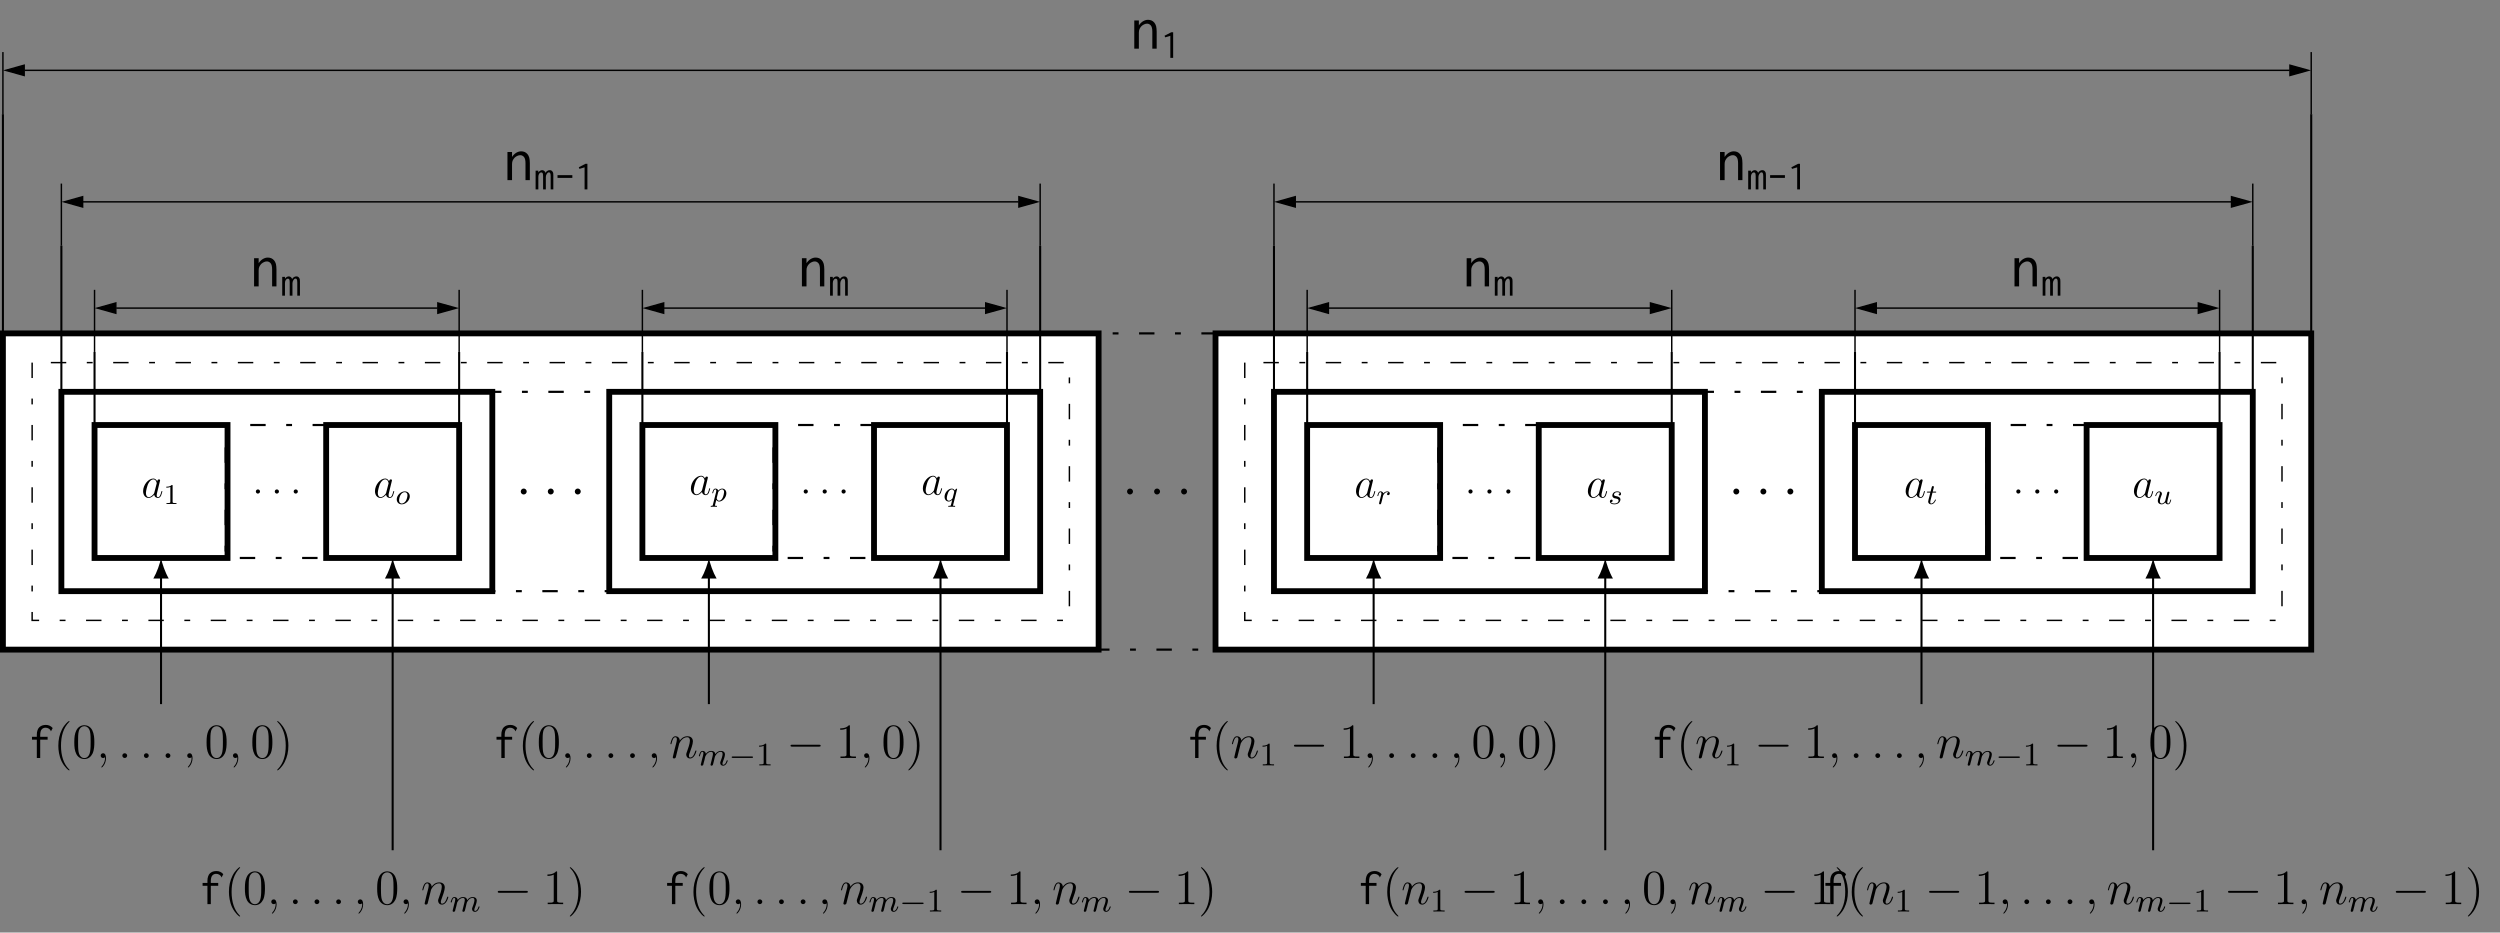 <?xml version="1.0" encoding="UTF-8"?>
<svg xmlns="http://www.w3.org/2000/svg" xmlns:xlink="http://www.w3.org/1999/xlink" width="484.957pt" height="180.899pt" viewBox="0 0 484.957 180.899" version="1.1">
<rect x="0" y="0" width="484.957" height="180.899" fill="#808080" stroke="none"/>
<defs>
<g>
<symbol overflow="visible" id="glyph0-0">
<path style="stroke:none;" d=""/>
</symbol>
<symbol overflow="visible" id="glyph0-1">
<path style="stroke:none;" d="M 2.203 -0.578 C 2.203 -0.922 1.906 -1.156 1.625 -1.156 C 1.281 -1.156 1.047 -0.875 1.047 -0.578 C 1.047 -0.234 1.328 0 1.609 0 C 1.953 0 2.203 -0.281 2.203 -0.578 Z M 2.203 -0.578 "/>
</symbol>
<symbol overflow="visible" id="glyph1-0">
<path style="stroke:none;" d=""/>
</symbol>
<symbol overflow="visible" id="glyph1-1">
<path style="stroke:none;" d="M 2.516 -1 C 2.484 -0.859 2.484 -0.844 2.359 -0.672 C 2.172 -0.438 1.812 -0.078 1.422 -0.078 C 1.078 -0.078 0.875 -0.391 0.875 -0.891 C 0.875 -1.344 1.141 -2.281 1.297 -2.641 C 1.578 -3.219 1.969 -3.531 2.297 -3.531 C 2.859 -3.531 2.969 -2.844 2.969 -2.766 C 2.969 -2.766 2.938 -2.656 2.938 -2.641 Z M 3.062 -3.141 C 2.969 -3.359 2.734 -3.688 2.297 -3.688 C 1.359 -3.688 0.328 -2.469 0.328 -1.234 C 0.328 -0.406 0.828 0.078 1.391 0.078 C 1.844 0.078 2.25 -0.281 2.484 -0.547 C 2.562 -0.062 2.953 0.078 3.203 0.078 C 3.453 0.078 3.656 -0.062 3.812 -0.375 C 3.938 -0.656 4.062 -1.172 4.062 -1.203 C 4.062 -1.234 4.031 -1.266 3.984 -1.266 C 3.906 -1.266 3.891 -1.234 3.859 -1.109 C 3.734 -0.609 3.578 -0.078 3.234 -0.078 C 2.984 -0.078 2.969 -0.297 2.969 -0.469 C 2.969 -0.656 3 -0.75 3.078 -1.078 C 3.125 -1.297 3.172 -1.469 3.234 -1.719 C 3.547 -2.969 3.625 -3.281 3.625 -3.328 C 3.625 -3.438 3.531 -3.531 3.406 -3.531 C 3.141 -3.531 3.078 -3.234 3.062 -3.141 Z M 3.062 -3.141 "/>
</symbol>
<symbol overflow="visible" id="glyph1-2">
<path style="stroke:none;" d="M 1.547 -0.406 C 1.547 -0.641 1.344 -0.812 1.141 -0.812 C 0.891 -0.812 0.734 -0.609 0.734 -0.406 C 0.734 -0.172 0.922 0 1.125 0 C 1.375 0 1.547 -0.203 1.547 -0.406 Z M 1.547 -0.406 "/>
</symbol>
<symbol overflow="visible" id="glyph2-0">
<path style="stroke:none;" d=""/>
</symbol>
<symbol overflow="visible" id="glyph2-1">
<path style="stroke:none;" d="M 1.75 -3.547 C 1.75 -3.703 1.734 -3.703 1.594 -3.703 C 1.359 -3.484 1.062 -3.359 0.531 -3.359 L 0.531 -3.172 C 0.688 -3.172 0.984 -3.172 1.312 -3.312 L 1.312 -0.453 C 1.312 -0.25 1.297 -0.188 0.766 -0.188 L 0.562 -0.188 L 0.562 0 C 0.797 -0.016 1.281 -0.016 1.531 -0.016 C 1.781 -0.016 2.266 -0.016 2.5 0 L 2.5 -0.188 L 2.297 -0.188 C 1.766 -0.188 1.75 -0.25 1.75 -0.453 Z M 1.75 -3.547 "/>
</symbol>
<symbol overflow="visible" id="glyph3-0">
<path style="stroke:none;" d=""/>
</symbol>
<symbol overflow="visible" id="glyph3-1">
<path style="stroke:none;" d="M 2.781 -1.5 C 2.781 -2.047 2.391 -2.453 1.812 -2.453 C 1.016 -2.453 0.25 -1.688 0.25 -0.906 C 0.25 -0.344 0.641 0.062 1.219 0.062 C 2.016 0.062 2.781 -0.719 2.781 -1.5 Z M 1.219 -0.094 C 1.031 -0.094 0.703 -0.203 0.703 -0.719 C 0.703 -0.938 0.797 -1.547 1.078 -1.891 C 1.344 -2.25 1.656 -2.297 1.797 -2.297 C 2.031 -2.297 2.328 -2.172 2.328 -1.703 C 2.328 -1.469 2.219 -0.938 2.016 -0.609 C 1.812 -0.297 1.5 -0.094 1.219 -0.094 Z M 1.219 -0.094 "/>
</symbol>
<symbol overflow="visible" id="glyph3-2">
<path style="stroke:none;" d="M 0.297 0.672 C 0.25 0.859 0.234 0.891 0.016 0.891 C -0.062 0.891 -0.141 0.891 -0.141 1 C -0.141 1.047 -0.078 1.078 -0.062 1.078 C 0 1.078 0.016 1.062 0.438 1.062 C 0.844 1.062 0.953 1.078 1 1.078 C 1.016 1.078 1.094 1.078 1.094 0.969 C 1.094 0.891 1.016 0.891 0.953 0.891 C 0.688 0.891 0.688 0.859 0.688 0.812 C 0.688 0.781 0.781 0.375 0.953 -0.266 C 1.031 -0.141 1.203 0.062 1.5 0.062 C 2.188 0.062 2.906 -0.734 2.906 -1.547 C 2.906 -2.094 2.547 -2.453 2.094 -2.453 C 1.766 -2.453 1.5 -2.234 1.328 -2.062 C 1.219 -2.453 0.844 -2.453 0.781 -2.453 C 0.578 -2.453 0.453 -2.328 0.359 -2.156 C 0.234 -1.906 0.172 -1.625 0.172 -1.609 C 0.172 -1.562 0.203 -1.531 0.25 -1.531 C 0.328 -1.531 0.328 -1.562 0.375 -1.703 C 0.438 -1.984 0.547 -2.297 0.766 -2.297 C 0.906 -2.297 0.953 -2.172 0.953 -2.047 C 0.953 -1.984 0.922 -1.859 0.922 -1.812 Z M 1.312 -1.719 C 1.344 -1.812 1.344 -1.828 1.422 -1.922 C 1.641 -2.172 1.875 -2.297 2.078 -2.297 C 2.359 -2.297 2.469 -2.031 2.469 -1.781 C 2.469 -1.578 2.344 -0.969 2.172 -0.641 C 2.031 -0.344 1.766 -0.094 1.5 -0.094 C 1.125 -0.094 1.031 -0.531 1.031 -0.578 C 1.031 -0.578 1.047 -0.641 1.047 -0.656 Z M 1.312 -1.719 "/>
</symbol>
<symbol overflow="visible" id="glyph3-3">
<path style="stroke:none;" d="M 2.656 -2.297 C 2.656 -2.328 2.672 -2.359 2.672 -2.375 C 2.672 -2.422 2.641 -2.453 2.594 -2.453 C 2.531 -2.453 2.297 -2.25 2.203 -2.094 C 2.141 -2.203 1.984 -2.453 1.641 -2.453 C 0.969 -2.453 0.234 -1.688 0.234 -0.859 C 0.234 -0.281 0.609 0.062 1.047 0.062 C 1.328 0.062 1.547 -0.109 1.719 -0.25 C 1.719 -0.234 1.547 0.469 1.516 0.562 C 1.438 0.891 1.438 0.891 1.078 0.891 C 1.016 0.891 0.938 0.891 0.938 1 C 0.938 1.031 0.969 1.078 1.031 1.078 C 1.094 1.078 1.234 1.078 1.297 1.062 L 1.594 1.062 C 2.047 1.062 2.141 1.078 2.188 1.078 C 2.203 1.078 2.297 1.078 2.297 0.969 C 2.297 0.891 2.219 0.891 2.141 0.891 C 1.875 0.891 1.875 0.859 1.875 0.812 C 1.875 0.812 1.875 0.781 1.906 0.703 Z M 1.828 -0.688 C 1.812 -0.609 1.812 -0.594 1.719 -0.484 C 1.422 -0.141 1.172 -0.094 1.062 -0.094 C 0.797 -0.094 0.672 -0.328 0.672 -0.625 C 0.672 -0.891 0.828 -1.484 0.953 -1.734 C 1.109 -2.062 1.391 -2.297 1.641 -2.297 C 2.016 -2.297 2.109 -1.875 2.109 -1.828 C 2.109 -1.812 2.094 -1.766 2.094 -1.734 Z M 1.828 -0.688 "/>
</symbol>
<symbol overflow="visible" id="glyph3-4">
<path style="stroke:none;" d="M 1.078 -0.766 C 1.141 -1.016 1.203 -1.25 1.25 -1.5 C 1.266 -1.5 1.297 -1.672 1.312 -1.703 C 1.328 -1.75 1.469 -1.969 1.609 -2.109 C 1.781 -2.281 1.969 -2.297 2.078 -2.297 C 2.141 -2.297 2.234 -2.297 2.312 -2.234 C 2.078 -2.188 2.047 -1.969 2.047 -1.922 C 2.047 -1.797 2.141 -1.719 2.266 -1.719 C 2.406 -1.719 2.578 -1.844 2.578 -2.062 C 2.578 -2.266 2.406 -2.453 2.094 -2.453 C 1.703 -2.453 1.453 -2.203 1.328 -2.062 C 1.219 -2.453 0.844 -2.453 0.781 -2.453 C 0.578 -2.453 0.453 -2.328 0.359 -2.156 C 0.234 -1.906 0.172 -1.625 0.172 -1.609 C 0.172 -1.562 0.203 -1.531 0.25 -1.531 C 0.328 -1.531 0.328 -1.562 0.375 -1.703 C 0.438 -1.969 0.531 -2.297 0.766 -2.297 C 0.922 -2.297 0.953 -2.172 0.953 -2.047 C 0.953 -1.938 0.922 -1.828 0.875 -1.656 C 0.859 -1.609 0.781 -1.281 0.766 -1.203 L 0.547 -0.359 C 0.531 -0.281 0.5 -0.141 0.5 -0.109 C 0.5 0.016 0.609 0.062 0.672 0.062 C 0.875 0.062 0.906 -0.094 0.953 -0.297 Z M 1.078 -0.766 "/>
</symbol>
<symbol overflow="visible" id="glyph3-5">
<path style="stroke:none;" d="M 2.25 -2.094 C 2.125 -2.078 2 -1.969 2 -1.828 C 2 -1.734 2.062 -1.656 2.188 -1.656 C 2.281 -1.656 2.453 -1.719 2.453 -1.969 C 2.453 -2.328 2.094 -2.453 1.734 -2.453 C 1 -2.453 0.766 -1.938 0.766 -1.641 C 0.766 -1.594 0.766 -1.391 0.969 -1.234 C 1.094 -1.125 1.188 -1.109 1.484 -1.062 C 1.672 -1.016 1.984 -0.969 1.984 -0.672 C 1.984 -0.531 1.891 -0.344 1.734 -0.234 C 1.516 -0.109 1.25 -0.094 1.156 -0.094 C 1.031 -0.094 0.641 -0.125 0.5 -0.344 C 0.797 -0.359 0.828 -0.578 0.828 -0.656 C 0.828 -0.812 0.688 -0.859 0.609 -0.859 C 0.531 -0.859 0.297 -0.797 0.297 -0.484 C 0.297 -0.156 0.641 0.062 1.156 0.062 C 2.125 0.062 2.344 -0.625 2.344 -0.859 C 2.344 -1.359 1.797 -1.469 1.578 -1.516 C 1.312 -1.562 1.094 -1.594 1.094 -1.828 C 1.094 -1.938 1.188 -2.297 1.734 -2.297 C 1.953 -2.297 2.172 -2.25 2.25 -2.094 Z M 2.25 -2.094 "/>
</symbol>
<symbol overflow="visible" id="glyph3-6">
<path style="stroke:none;" d="M 1.234 -2.219 L 1.781 -2.219 C 1.891 -2.219 1.953 -2.219 1.953 -2.328 C 1.953 -2.406 1.875 -2.406 1.781 -2.406 L 1.281 -2.406 L 1.484 -3.203 C 1.5 -3.281 1.5 -3.312 1.5 -3.312 C 1.5 -3.438 1.406 -3.484 1.312 -3.484 C 1.125 -3.484 1.094 -3.328 1.031 -3.078 L 0.859 -2.406 L 0.312 -2.406 C 0.219 -2.406 0.141 -2.406 0.141 -2.297 C 0.141 -2.219 0.219 -2.219 0.312 -2.219 L 0.812 -2.219 L 0.469 -0.875 C 0.438 -0.734 0.391 -0.547 0.391 -0.469 C 0.391 -0.141 0.656 0.062 0.953 0.062 C 1.562 0.062 1.891 -0.734 1.891 -0.797 C 1.891 -0.859 1.844 -0.875 1.812 -0.875 C 1.75 -0.875 1.75 -0.844 1.703 -0.766 C 1.594 -0.5 1.312 -0.094 0.969 -0.094 C 0.859 -0.094 0.797 -0.172 0.797 -0.359 C 0.797 -0.469 0.812 -0.531 0.828 -0.609 Z M 1.234 -2.219 "/>
</symbol>
<symbol overflow="visible" id="glyph3-7">
<path style="stroke:none;" d="M 2.094 -0.609 C 2.062 -0.5 1.797 -0.094 1.422 -0.094 C 1.156 -0.094 1.062 -0.297 1.062 -0.547 C 1.062 -0.875 1.25 -1.391 1.375 -1.703 C 1.438 -1.828 1.453 -1.891 1.453 -1.984 C 1.453 -2.297 1.203 -2.453 0.953 -2.453 C 0.391 -2.453 0.172 -1.672 0.172 -1.609 C 0.172 -1.562 0.203 -1.531 0.25 -1.531 C 0.328 -1.531 0.328 -1.562 0.344 -1.625 C 0.484 -2.125 0.734 -2.297 0.938 -2.297 C 1.016 -2.297 1.062 -2.25 1.062 -2.125 C 1.062 -1.984 1.016 -1.859 0.938 -1.672 C 0.703 -1.078 0.656 -0.844 0.656 -0.641 C 0.656 -0.094 1.078 0.062 1.406 0.062 C 1.812 0.062 2.078 -0.281 2.094 -0.312 C 2.188 -0.047 2.438 0.062 2.641 0.062 C 2.906 0.062 3.031 -0.172 3.062 -0.25 C 3.172 -0.453 3.25 -0.781 3.25 -0.797 C 3.25 -0.828 3.234 -0.875 3.172 -0.875 C 3.094 -0.875 3.094 -0.844 3.062 -0.703 C 2.984 -0.422 2.891 -0.094 2.656 -0.094 C 2.531 -0.094 2.484 -0.203 2.484 -0.359 C 2.484 -0.453 2.531 -0.641 2.562 -0.781 C 2.594 -0.922 2.672 -1.266 2.703 -1.359 L 2.812 -1.781 C 2.844 -1.938 2.906 -2.203 2.906 -2.234 C 2.906 -2.375 2.797 -2.406 2.734 -2.406 C 2.656 -2.406 2.531 -2.359 2.5 -2.219 Z M 2.094 -0.609 "/>
</symbol>
<symbol overflow="visible" id="glyph4-0">
<path style="stroke:none;" d=""/>
</symbol>
<symbol overflow="visible" id="glyph4-1">
<path style="stroke:none;" d="M 0.812 0 L 1.703 0 L 1.703 -3.141 C 1.703 -3.406 1.75 -3.641 1.844 -3.844 C 1.953 -4.047 2.078 -4.234 2.219 -4.375 C 2.391 -4.531 2.562 -4.641 2.75 -4.719 C 2.938 -4.812 3.125 -4.844 3.312 -4.844 C 3.578 -4.844 3.828 -4.719 4.016 -4.5 C 4.219 -4.266 4.312 -3.859 4.312 -3.281 L 4.312 0 L 5.156 0 L 5.156 -3.312 C 5.156 -3.734 5.109 -4.078 5.047 -4.359 C 4.953 -4.656 4.844 -4.891 4.688 -5.062 C 4.531 -5.25 4.344 -5.375 4.141 -5.469 C 3.938 -5.547 3.719 -5.594 3.484 -5.594 C 3.141 -5.594 2.828 -5.5 2.484 -5.297 C 2.172 -5.094 1.906 -4.828 1.703 -4.5 L 1.703 -5.469 L 0.812 -5.469 Z M 0.812 0 "/>
</symbol>
<symbol overflow="visible" id="glyph5-0">
<path style="stroke:none;" d=""/>
</symbol>
<symbol overflow="visible" id="glyph5-1">
<path style="stroke:none;" d="M 0.297 0 L 0.828 0 L 0.828 -2.438 C 0.828 -2.703 0.891 -2.922 1 -3.062 C 1.125 -3.219 1.25 -3.297 1.375 -3.297 C 1.516 -3.297 1.609 -3.25 1.672 -3.141 C 1.719 -3.031 1.75 -2.844 1.75 -2.531 L 1.75 0 L 2.281 0 L 2.281 -2.406 C 2.281 -2.516 2.297 -2.609 2.328 -2.719 C 2.359 -2.828 2.406 -2.922 2.469 -3.016 C 2.516 -3.094 2.578 -3.172 2.641 -3.219 C 2.719 -3.281 2.781 -3.312 2.859 -3.312 C 2.906 -3.312 2.953 -3.297 3 -3.281 C 3.031 -3.281 3.062 -3.25 3.109 -3.188 C 3.141 -3.141 3.172 -3.062 3.188 -2.969 C 3.203 -2.875 3.219 -2.75 3.219 -2.578 L 3.219 0 L 3.734 0 L 3.734 -2.797 C 3.75 -3.062 3.703 -3.281 3.578 -3.453 C 3.453 -3.641 3.281 -3.734 3.031 -3.734 C 2.859 -3.734 2.688 -3.688 2.547 -3.578 C 2.391 -3.484 2.281 -3.359 2.219 -3.203 C 2.188 -3.344 2.109 -3.469 1.984 -3.578 C 1.859 -3.688 1.734 -3.734 1.578 -3.734 C 1.422 -3.734 1.297 -3.688 1.156 -3.609 C 1.016 -3.516 0.922 -3.422 0.828 -3.281 L 0.828 -3.641 L 0.297 -3.641 Z M 0.297 0 "/>
</symbol>
<symbol overflow="visible" id="glyph5-2">
<path style="stroke:none;" d="M 0.562 -2.766 L 0.562 -2.234 L 3.438 -2.234 L 3.438 -2.766 Z M 0.562 -2.766 "/>
</symbol>
<symbol overflow="visible" id="glyph5-3">
<path style="stroke:none;" d="M 2.375 -4.969 L 2 -4.969 L 0.703 -4.297 L 0.828 -3.984 L 1.828 -4.281 L 1.828 0 L 2.375 0 Z M 2.375 -4.969 "/>
</symbol>
<symbol overflow="visible" id="glyph6-0">
<path style="stroke:none;" d=""/>
</symbol>
<symbol overflow="visible" id="glyph6-1">
<path style="stroke:none;" d="M 3.281 -6.422 C 3.047 -6.422 2.812 -6.375 2.594 -6.312 C 2.406 -6.25 2.219 -6.125 2.047 -5.984 C 1.891 -5.844 1.766 -5.641 1.688 -5.406 C 1.594 -5.156 1.547 -4.875 1.547 -4.547 L 1.547 -4.109 L 0.609 -4.109 L 0.609 -3.562 L 1.547 -3.562 L 1.547 0 L 2.203 0 L 2.203 -3.562 L 3.641 -3.562 L 3.641 -4.109 L 2.203 -4.109 L 2.203 -4.453 C 2.203 -4.719 2.234 -4.938 2.281 -5.125 C 2.328 -5.312 2.406 -5.453 2.5 -5.562 C 2.594 -5.672 2.703 -5.75 2.828 -5.797 C 2.938 -5.859 3.094 -5.875 3.25 -5.875 C 3.453 -5.875 3.641 -5.828 3.812 -5.734 C 3.969 -5.641 4.109 -5.516 4.203 -5.375 C 4.219 -5.344 4.234 -5.312 4.234 -5.266 C 4.234 -5.219 4.25 -5.188 4.297 -5.188 L 4.625 -5.812 C 4.281 -6.219 3.828 -6.422 3.281 -6.422 Z M 3.281 -6.422 "/>
</symbol>
<symbol overflow="visible" id="glyph7-0">
<path style="stroke:none;" d=""/>
</symbol>
<symbol overflow="visible" id="glyph7-1">
<path style="stroke:none;" d="M 3.109 2.328 C 3.109 2.297 3.109 2.281 2.938 2.109 C 1.984 1.141 1.453 -0.438 1.453 -2.375 C 1.453 -4.234 1.906 -5.828 3.016 -6.969 C 3.109 -7.047 3.109 -7.062 3.109 -7.094 C 3.109 -7.156 3.062 -7.172 3.016 -7.172 C 2.891 -7.172 2.109 -6.484 1.641 -5.547 C 1.156 -4.578 0.938 -3.562 0.938 -2.375 C 0.938 -1.531 1.078 -0.391 1.562 0.625 C 2.125 1.781 2.922 2.406 3.016 2.406 C 3.062 2.406 3.109 2.375 3.109 2.328 Z M 3.109 2.328 "/>
</symbol>
<symbol overflow="visible" id="glyph7-2">
<path style="stroke:none;" d="M 4.281 -3.062 C 4.281 -3.859 4.234 -4.625 3.891 -5.359 C 3.5 -6.156 2.812 -6.359 2.344 -6.359 C 1.781 -6.359 1.109 -6.078 0.75 -5.281 C 0.484 -4.688 0.391 -4.094 0.391 -3.062 C 0.391 -2.125 0.453 -1.438 0.797 -0.75 C 1.172 -0.031 1.844 0.203 2.328 0.203 C 3.172 0.203 3.641 -0.297 3.922 -0.844 C 4.266 -1.562 4.281 -2.5 4.281 -3.062 Z M 2.328 0.016 C 2.031 0.016 1.406 -0.156 1.219 -1.203 C 1.125 -1.781 1.125 -2.5 1.125 -3.172 C 1.125 -3.953 1.125 -4.672 1.266 -5.234 C 1.438 -5.875 1.922 -6.172 2.328 -6.172 C 2.703 -6.172 3.25 -5.953 3.438 -5.125 C 3.562 -4.578 3.562 -3.828 3.562 -3.172 C 3.562 -2.531 3.562 -1.812 3.453 -1.219 C 3.266 -0.172 2.672 0.016 2.328 0.016 Z M 2.328 0.016 "/>
</symbol>
<symbol overflow="visible" id="glyph7-3">
<path style="stroke:none;" d="M 2.703 -2.375 C 2.703 -3.109 2.594 -4.297 2.062 -5.406 C 1.5 -6.547 0.719 -7.172 0.609 -7.172 C 0.578 -7.172 0.531 -7.156 0.531 -7.094 C 0.531 -7.062 0.531 -7.047 0.688 -6.891 C 1.641 -5.922 2.188 -4.344 2.188 -2.391 C 2.188 -0.531 1.734 1.062 0.625 2.188 C 0.531 2.281 0.531 2.297 0.531 2.328 C 0.531 2.375 0.578 2.406 0.609 2.406 C 0.734 2.406 1.516 1.719 1.984 0.781 C 2.484 -0.203 2.703 -1.234 2.703 -2.375 Z M 2.703 -2.375 "/>
</symbol>
<symbol overflow="visible" id="glyph7-4">
<path style="stroke:none;" d="M 2.75 -6.125 C 2.75 -6.344 2.75 -6.359 2.562 -6.359 C 2.328 -6.094 1.859 -5.75 0.875 -5.75 L 0.875 -5.469 C 1.094 -5.469 1.562 -5.469 2.094 -5.719 L 2.094 -0.734 C 2.094 -0.391 2.062 -0.281 1.219 -0.281 L 0.922 -0.281 L 0.922 0 C 1.188 -0.016 2.109 -0.016 2.422 -0.016 C 2.75 -0.016 3.656 -0.016 3.922 0 L 3.922 -0.281 L 3.625 -0.281 C 2.781 -0.281 2.75 -0.391 2.75 -0.734 Z M 2.75 -6.125 "/>
</symbol>
<symbol overflow="visible" id="glyph8-0">
<path style="stroke:none;" d=""/>
</symbol>
<symbol overflow="visible" id="glyph8-1">
<path style="stroke:none;" d="M 1.859 0.031 C 1.859 -0.516 1.688 -0.922 1.297 -0.922 C 0.984 -0.922 0.828 -0.672 0.828 -0.469 C 0.828 -0.266 0.969 0 1.297 0 C 1.422 0 1.531 -0.031 1.609 -0.125 C 1.641 -0.141 1.641 -0.141 1.656 -0.141 C 1.672 -0.141 1.672 -0.016 1.672 0.031 C 1.672 0.359 1.609 0.969 1.062 1.594 C 0.953 1.719 0.953 1.734 0.953 1.75 C 0.953 1.797 1 1.844 1.047 1.844 C 1.125 1.844 1.859 1.141 1.859 0.031 Z M 1.859 0.031 "/>
</symbol>
<symbol overflow="visible" id="glyph8-2">
<path style="stroke:none;" d="M 1.766 -0.453 C 1.766 -0.734 1.531 -0.922 1.297 -0.922 C 1.016 -0.922 0.828 -0.703 0.828 -0.469 C 0.828 -0.188 1.062 0 1.297 0 C 1.562 0 1.766 -0.234 1.766 -0.453 Z M 1.766 -0.453 "/>
</symbol>
<symbol overflow="visible" id="glyph8-3">
<path style="stroke:none;" d="M 1.969 -2.797 C 1.984 -2.859 2.234 -3.344 2.578 -3.641 C 2.828 -3.875 3.156 -4.031 3.531 -4.031 C 3.906 -4.031 4.047 -3.734 4.047 -3.359 C 4.047 -2.812 3.656 -1.719 3.469 -1.203 C 3.375 -0.969 3.328 -0.844 3.328 -0.672 C 3.328 -0.25 3.625 0.094 4.078 0.094 C 4.969 0.094 5.312 -1.312 5.312 -1.375 C 5.312 -1.422 5.266 -1.453 5.219 -1.453 C 5.125 -1.453 5.109 -1.422 5.062 -1.266 C 4.844 -0.484 4.484 -0.094 4.109 -0.094 C 4.016 -0.094 3.859 -0.109 3.859 -0.406 C 3.859 -0.656 3.969 -0.938 4.031 -1.078 C 4.219 -1.594 4.625 -2.672 4.625 -3.219 C 4.625 -3.781 4.281 -4.219 3.562 -4.219 C 2.703 -4.219 2.25 -3.609 2.078 -3.375 C 2.062 -3.922 1.656 -4.219 1.25 -4.219 C 0.938 -4.219 0.734 -4.031 0.562 -3.703 C 0.391 -3.359 0.266 -2.797 0.266 -2.75 C 0.266 -2.719 0.297 -2.672 0.359 -2.672 C 0.438 -2.672 0.453 -2.672 0.5 -2.891 C 0.656 -3.484 0.828 -4.031 1.219 -4.031 C 1.438 -4.031 1.516 -3.875 1.516 -3.578 C 1.516 -3.375 1.422 -3 1.344 -2.703 L 1.078 -1.672 C 1.047 -1.484 0.938 -1.062 0.891 -0.891 C 0.828 -0.641 0.719 -0.188 0.719 -0.141 C 0.719 -0.016 0.828 0.094 0.969 0.094 C 1.078 0.094 1.219 0.031 1.297 -0.109 C 1.312 -0.156 1.391 -0.484 1.438 -0.672 Z M 1.969 -2.797 "/>
</symbol>
<symbol overflow="visible" id="glyph9-0">
<path style="stroke:none;" d=""/>
</symbol>
<symbol overflow="visible" id="glyph9-1">
<path style="stroke:none;" d="M 1.281 -1.047 C 1.297 -1.141 1.359 -1.391 1.375 -1.484 C 1.391 -1.547 1.438 -1.703 1.453 -1.766 C 1.453 -1.797 1.672 -2.203 1.953 -2.422 C 2.172 -2.578 2.375 -2.641 2.562 -2.641 C 2.797 -2.641 2.922 -2.5 2.922 -2.203 C 2.922 -2.047 2.875 -1.906 2.812 -1.609 C 2.766 -1.453 2.656 -1.016 2.625 -0.844 L 2.531 -0.469 C 2.5 -0.359 2.453 -0.172 2.453 -0.141 C 2.453 0.016 2.562 0.062 2.656 0.062 C 2.766 0.062 2.859 -0.016 2.906 -0.094 C 2.922 -0.125 2.984 -0.344 3.016 -0.484 L 3.156 -1.047 C 3.172 -1.141 3.234 -1.391 3.25 -1.484 C 3.344 -1.828 3.344 -1.828 3.5 -2.047 C 3.703 -2.359 4 -2.641 4.438 -2.641 C 4.656 -2.641 4.797 -2.5 4.797 -2.203 C 4.797 -1.844 4.531 -1.109 4.406 -0.812 C 4.344 -0.641 4.328 -0.594 4.328 -0.484 C 4.328 -0.109 4.625 0.062 4.891 0.062 C 5.516 0.062 5.781 -0.828 5.781 -0.906 C 5.781 -0.969 5.734 -1 5.688 -1 C 5.609 -1 5.594 -0.953 5.578 -0.891 C 5.422 -0.359 5.156 -0.109 4.922 -0.109 C 4.812 -0.109 4.766 -0.172 4.766 -0.328 C 4.766 -0.469 4.812 -0.609 4.875 -0.766 C 4.969 -1.016 5.25 -1.75 5.25 -2.109 C 5.25 -2.578 4.922 -2.812 4.469 -2.812 C 4.016 -2.812 3.656 -2.578 3.375 -2.188 C 3.328 -2.703 2.906 -2.812 2.578 -2.812 C 2.281 -2.812 1.906 -2.703 1.547 -2.25 C 1.5 -2.641 1.203 -2.812 0.906 -2.812 C 0.672 -2.812 0.516 -2.672 0.406 -2.453 C 0.25 -2.156 0.188 -1.844 0.188 -1.844 C 0.188 -1.781 0.234 -1.75 0.281 -1.75 C 0.375 -1.75 0.375 -1.781 0.422 -1.938 C 0.5 -2.25 0.609 -2.641 0.875 -2.641 C 1.047 -2.641 1.078 -2.469 1.078 -2.328 C 1.078 -2.219 1.047 -2.094 1 -1.891 C 0.984 -1.844 0.891 -1.453 0.859 -1.375 L 0.625 -0.422 C 0.609 -0.312 0.562 -0.156 0.562 -0.141 C 0.562 0.016 0.688 0.062 0.766 0.062 C 0.891 0.062 0.984 -0.016 1.031 -0.094 C 1.047 -0.125 1.094 -0.344 1.125 -0.484 Z M 1.281 -1.047 "/>
</symbol>
<symbol overflow="visible" id="glyph10-0">
<path style="stroke:none;" d=""/>
</symbol>
<symbol overflow="visible" id="glyph10-1">
<path style="stroke:none;" d="M 6.297 -2.203 C 6.469 -2.203 6.641 -2.203 6.641 -2.391 C 6.641 -2.578 6.469 -2.578 6.297 -2.578 L 1.125 -2.578 C 0.969 -2.578 0.797 -2.578 0.797 -2.391 C 0.797 -2.203 0.969 -2.203 1.125 -2.203 Z M 6.297 -2.203 "/>
</symbol>
<symbol overflow="visible" id="glyph11-0">
<path style="stroke:none;" d=""/>
</symbol>
<symbol overflow="visible" id="glyph11-1">
<path style="stroke:none;" d="M 4.453 -1.453 C 4.562 -1.453 4.703 -1.453 4.703 -1.594 C 4.703 -1.734 4.562 -1.734 4.453 -1.734 L 0.797 -1.734 C 0.703 -1.734 0.562 -1.734 0.562 -1.594 C 0.562 -1.453 0.703 -1.453 0.797 -1.453 Z M 4.453 -1.453 "/>
</symbol>
<symbol overflow="visible" id="glyph12-0">
<path style="stroke:none;" d=""/>
</symbol>
<symbol overflow="visible" id="glyph12-1">
<path style="stroke:none;" d="M 2 -4.062 C 2 -4.234 1.984 -4.234 1.812 -4.234 C 1.562 -3.984 1.219 -3.828 0.609 -3.828 L 0.609 -3.625 C 0.781 -3.625 1.125 -3.625 1.5 -3.797 L 1.5 -0.516 C 1.5 -0.281 1.484 -0.203 0.875 -0.203 L 0.656 -0.203 L 0.656 0 C 0.906 -0.016 1.453 -0.016 1.75 -0.016 C 2.031 -0.016 2.594 -0.016 2.844 0 L 2.844 -0.203 L 2.625 -0.203 C 2.016 -0.203 2 -0.281 2 -0.516 Z M 2 -4.062 "/>
</symbol>
</g>
</defs>
<g id="surface1">
<path style="fill:none;stroke-width:0.425;stroke-linecap:butt;stroke-linejoin:miter;stroke:rgb(0%,0%,0%);stroke-opacity:1;stroke-dasharray:2.989,3.985,1.134,3.985;stroke-miterlimit:10;" d="M 159.41 30.67 L 159.41 -30.674 L 182.086 -30.674 L 182.086 30.67 Z M 159.41 30.67 " transform="matrix(1,0,0,-1,53.703,95.342)"/>
<g style="fill:rgb(0%,0%,0%);fill-opacity:1;">
  <use xlink:href="#glyph0-1" x="217.58" y="95.924"/>
</g>
<g style="fill:rgb(0%,0%,0%);fill-opacity:1;">
  <use xlink:href="#glyph0-1" x="222.828" y="95.924"/>
</g>
<g style="fill:rgb(0%,0%,0%);fill-opacity:1;">
  <use xlink:href="#glyph0-1" x="228.065" y="95.924"/>
</g>
<path style="fill-rule:nonzero;fill:rgb(100%,100%,100%);fill-opacity:1;stroke-width:1.134;stroke-linecap:butt;stroke-linejoin:miter;stroke:rgb(0%,0%,0%);stroke-opacity:1;stroke-miterlimit:10;" d="M -53.137 30.67 L -53.137 -30.674 L 159.41 -30.674 L 159.41 30.67 Z M -53.137 30.67 " transform="matrix(1,0,0,-1,53.703,95.342)"/>
<path style="fill-rule:nonzero;fill:rgb(100%,100%,100%);fill-opacity:1;stroke-width:1.134;stroke-linecap:butt;stroke-linejoin:miter;stroke:rgb(0%,0%,0%);stroke-opacity:1;stroke-miterlimit:10;" d="M 182.086 30.67 L 182.086 -30.674 L 394.633 -30.674 L 394.633 30.67 Z M 182.086 30.67 " transform="matrix(1,0,0,-1,53.703,95.342)"/>
<path style="fill-rule:nonzero;fill:rgb(100%,100%,100%);fill-opacity:1;stroke-width:0.283;stroke-linecap:butt;stroke-linejoin:miter;stroke:rgb(0%,0%,0%);stroke-opacity:1;stroke-dasharray:2.989,3.985,1.134,3.985;stroke-miterlimit:10;" d="M -47.469 25.002 L -47.469 -25.002 L 153.742 -25.002 L 153.742 25.002 Z M -47.469 25.002 " transform="matrix(1,0,0,-1,53.703,95.342)"/>
<path style="fill-rule:nonzero;fill:rgb(100%,100%,100%);fill-opacity:1;stroke-width:0.283;stroke-linecap:butt;stroke-linejoin:miter;stroke:rgb(0%,0%,0%);stroke-opacity:1;stroke-dasharray:2.989,3.985,1.134,3.985;stroke-miterlimit:10;" d="M 187.758 25.002 L 187.758 -25.002 L 388.965 -25.002 L 388.965 25.002 Z M 187.758 25.002 " transform="matrix(1,0,0,-1,53.703,95.342)"/>
<path style="fill:none;stroke-width:0.425;stroke-linecap:butt;stroke-linejoin:miter;stroke:rgb(0%,0%,0%);stroke-opacity:1;stroke-dasharray:2.989,3.985,1.134,3.985;stroke-miterlimit:10;" d="M 41.797 19.334 L 41.797 -19.334 L 64.477 -19.334 L 64.477 19.334 Z M 41.797 19.334 " transform="matrix(1,0,0,-1,53.703,95.342)"/>
<g style="fill:rgb(0%,0%,0%);fill-opacity:1;">
  <use xlink:href="#glyph0-1" x="99.969" y="95.924"/>
</g>
<g style="fill:rgb(0%,0%,0%);fill-opacity:1;">
  <use xlink:href="#glyph0-1" x="105.217" y="95.924"/>
</g>
<g style="fill:rgb(0%,0%,0%);fill-opacity:1;">
  <use xlink:href="#glyph0-1" x="110.454" y="95.924"/>
</g>
<path style="fill:none;stroke-width:0.425;stroke-linecap:butt;stroke-linejoin:miter;stroke:rgb(0%,0%,0%);stroke-opacity:1;stroke-dasharray:2.989,3.985,1.134,3.985;stroke-miterlimit:10;" d="M 277.024 19.334 L 277.024 -19.334 L 299.699 -19.334 L 299.699 19.334 Z M 277.024 19.334 " transform="matrix(1,0,0,-1,53.703,95.342)"/>
<g style="fill:rgb(0%,0%,0%);fill-opacity:1;">
  <use xlink:href="#glyph0-1" x="335.191" y="95.924"/>
</g>
<g style="fill:rgb(0%,0%,0%);fill-opacity:1;">
  <use xlink:href="#glyph0-1" x="340.439" y="95.924"/>
</g>
<g style="fill:rgb(0%,0%,0%);fill-opacity:1;">
  <use xlink:href="#glyph0-1" x="345.676" y="95.924"/>
</g>
<path style="fill-rule:nonzero;fill:rgb(100%,100%,100%);fill-opacity:1;stroke-width:1.134;stroke-linecap:butt;stroke-linejoin:miter;stroke:rgb(0%,0%,0%);stroke-opacity:1;stroke-miterlimit:10;" d="M -41.797 19.334 L -41.797 -19.334 L 41.797 -19.334 L 41.797 19.334 Z M -41.797 19.334 " transform="matrix(1,0,0,-1,53.703,95.342)"/>
<path style="fill-rule:nonzero;fill:rgb(100%,100%,100%);fill-opacity:1;stroke-width:1.134;stroke-linecap:butt;stroke-linejoin:miter;stroke:rgb(0%,0%,0%);stroke-opacity:1;stroke-miterlimit:10;" d="M 64.477 19.334 L 64.477 -19.334 L 148.07 -19.334 L 148.07 19.334 Z M 64.477 19.334 " transform="matrix(1,0,0,-1,53.703,95.342)"/>
<path style="fill-rule:nonzero;fill:rgb(100%,100%,100%);fill-opacity:1;stroke-width:1.134;stroke-linecap:butt;stroke-linejoin:miter;stroke:rgb(0%,0%,0%);stroke-opacity:1;stroke-miterlimit:10;" d="M 193.426 19.334 L 193.426 -19.334 L 277.024 -19.334 L 277.024 19.334 Z M 193.426 19.334 " transform="matrix(1,0,0,-1,53.703,95.342)"/>
<path style="fill-rule:nonzero;fill:rgb(100%,100%,100%);fill-opacity:1;stroke-width:1.134;stroke-linecap:butt;stroke-linejoin:miter;stroke:rgb(0%,0%,0%);stroke-opacity:1;stroke-miterlimit:10;" d="M 299.699 19.334 L 299.699 -19.334 L 383.297 -19.334 L 383.297 19.334 Z M 299.699 19.334 " transform="matrix(1,0,0,-1,53.703,95.342)"/>
<path style="fill-rule:nonzero;fill:rgb(100%,100%,100%);fill-opacity:1;stroke-width:1.134;stroke-linecap:butt;stroke-linejoin:miter;stroke:rgb(0%,0%,0%);stroke-opacity:1;stroke-miterlimit:10;" d="M 12.898 12.897 L -12.899 12.897 L -12.899 -12.896 L 12.898 -12.896 Z M 12.898 12.897 " transform="matrix(1,0,0,-1,31.239,95.342)"/>
<g style="fill:rgb(0%,0%,0%);fill-opacity:1;">
  <use xlink:href="#glyph1-1" x="27.432" y="96.516"/>
</g>
<g style="fill:rgb(0%,0%,0%);fill-opacity:1;">
  <use xlink:href="#glyph2-1" x="31.733" y="97.772"/>
</g>
<path style="fill:none;stroke-width:0.425;stroke-linecap:butt;stroke-linejoin:miter;stroke:rgb(0%,0%,0%);stroke-opacity:1;stroke-dasharray:2.989,3.985,1.134,3.985;stroke-miterlimit:10;" d="M 9.922 12.897 L -9.922 12.897 L -9.922 -12.896 L 9.922 -12.896 Z M 9.922 12.897 " transform="matrix(1,0,0,-1,53.703,95.342)"/>
<g style="fill:rgb(0%,0%,0%);fill-opacity:1;">
  <use xlink:href="#glyph1-2" x="48.894" y="95.749"/>
</g>
<g style="fill:rgb(0%,0%,0%);fill-opacity:1;">
  <use xlink:href="#glyph1-2" x="52.568" y="95.749"/>
</g>
<g style="fill:rgb(0%,0%,0%);fill-opacity:1;">
  <use xlink:href="#glyph1-2" x="56.233" y="95.749"/>
</g>
<path style="fill-rule:nonzero;fill:rgb(100%,100%,100%);fill-opacity:1;stroke-width:1.134;stroke-linecap:butt;stroke-linejoin:miter;stroke:rgb(0%,0%,0%);stroke-opacity:1;stroke-miterlimit:10;" d="M 12.899 12.897 L -12.897 12.897 L -12.897 -12.896 L 12.899 -12.896 Z M 12.899 12.897 " transform="matrix(1,0,0,-1,76.167,95.342)"/>
<g style="fill:rgb(0%,0%,0%);fill-opacity:1;">
  <use xlink:href="#glyph1-1" x="72.41" y="96.516"/>
</g>
<g style="fill:rgb(0%,0%,0%);fill-opacity:1;">
  <use xlink:href="#glyph3-1" x="76.712" y="97.772"/>
</g>
<path style="fill-rule:nonzero;fill:rgb(100%,100%,100%);fill-opacity:1;stroke-width:1.134;stroke-linecap:butt;stroke-linejoin:miter;stroke:rgb(0%,0%,0%);stroke-opacity:1;stroke-miterlimit:10;" d="M 25.797 12.897 L 0 12.897 L 0 -12.896 L 25.797 -12.896 Z M 25.797 12.897 " transform="matrix(1,0,0,-1,124.613,95.342)"/>
<g style="fill:rgb(0%,0%,0%);fill-opacity:1;">
  <use xlink:href="#glyph1-1" x="133.694" y="95.974"/>
</g>
<g style="fill:rgb(0%,0%,0%);fill-opacity:1;">
  <use xlink:href="#glyph3-2" x="137.995" y="97.229"/>
</g>
<path style="fill:none;stroke-width:0.425;stroke-linecap:butt;stroke-linejoin:miter;stroke:rgb(0%,0%,0%);stroke-opacity:1;stroke-dasharray:2.989,3.985,1.134,3.985;stroke-miterlimit:10;" d="M 19.844 12.897 L 0.001 12.897 L 0.001 -12.896 L 19.844 -12.896 Z M 19.844 12.897 " transform="matrix(1,0,0,-1,150.054,95.342)"/>
<g style="fill:rgb(0%,0%,0%);fill-opacity:1;">
  <use xlink:href="#glyph1-2" x="155.166" y="95.749"/>
</g>
<g style="fill:rgb(0%,0%,0%);fill-opacity:1;">
  <use xlink:href="#glyph1-2" x="158.84" y="95.749"/>
</g>
<g style="fill:rgb(0%,0%,0%);fill-opacity:1;">
  <use xlink:href="#glyph1-2" x="162.505" y="95.749"/>
</g>
<path style="fill-rule:nonzero;fill:rgb(100%,100%,100%);fill-opacity:1;stroke-width:1.134;stroke-linecap:butt;stroke-linejoin:miter;stroke:rgb(0%,0%,0%);stroke-opacity:1;stroke-miterlimit:10;" d="M 25.794 12.897 L 0.001 12.897 L 0.001 -12.896 L 25.794 -12.896 Z M 25.794 12.897 " transform="matrix(1,0,0,-1,169.542,95.342)"/>
<g style="fill:rgb(0%,0%,0%);fill-opacity:1;">
  <use xlink:href="#glyph1-1" x="178.691" y="95.974"/>
</g>
<g style="fill:rgb(0%,0%,0%);fill-opacity:1;">
  <use xlink:href="#glyph3-3" x="182.993" y="97.229"/>
</g>
<path style="fill-rule:nonzero;fill:rgb(100%,100%,100%);fill-opacity:1;stroke-width:1.134;stroke-linecap:butt;stroke-linejoin:miter;stroke:rgb(0%,0%,0%);stroke-opacity:1;stroke-miterlimit:10;" d="M 25.797 12.897 L 0.001 12.897 L 0.001 -12.896 L 25.797 -12.896 Z M 25.797 12.897 " transform="matrix(1,0,0,-1,253.562,95.342)"/>
<g style="fill:rgb(0%,0%,0%);fill-opacity:1;">
  <use xlink:href="#glyph1-1" x="262.715" y="96.516"/>
</g>
<g style="fill:rgb(0%,0%,0%);fill-opacity:1;">
  <use xlink:href="#glyph3-4" x="267.017" y="97.772"/>
</g>
<path style="fill:none;stroke-width:0.425;stroke-linecap:butt;stroke-linejoin:miter;stroke:rgb(0%,0%,0%);stroke-opacity:1;stroke-dasharray:2.989,3.985,1.134,3.985;stroke-miterlimit:10;" d="M 19.841 12.897 L 0.001 12.897 L 0.001 -12.896 L 19.841 -12.896 Z M 19.841 12.897 " transform="matrix(1,0,0,-1,279.003,95.342)"/>
<g style="fill:rgb(0%,0%,0%);fill-opacity:1;">
  <use xlink:href="#glyph1-2" x="284.115" y="95.749"/>
</g>
<g style="fill:rgb(0%,0%,0%);fill-opacity:1;">
  <use xlink:href="#glyph1-2" x="287.789" y="95.749"/>
</g>
<g style="fill:rgb(0%,0%,0%);fill-opacity:1;">
  <use xlink:href="#glyph1-2" x="291.454" y="95.749"/>
</g>
<path style="fill-rule:nonzero;fill:rgb(100%,100%,100%);fill-opacity:1;stroke-width:1.134;stroke-linecap:butt;stroke-linejoin:miter;stroke:rgb(0%,0%,0%);stroke-opacity:1;stroke-miterlimit:10;" d="M 25.794 12.897 L 0.001 12.897 L 0.001 -12.896 L 25.794 -12.896 Z M 25.794 12.897 " transform="matrix(1,0,0,-1,298.491,95.342)"/>
<g style="fill:rgb(0%,0%,0%);fill-opacity:1;">
  <use xlink:href="#glyph1-1" x="307.693" y="96.516"/>
</g>
<g style="fill:rgb(0%,0%,0%);fill-opacity:1;">
  <use xlink:href="#glyph3-5" x="311.995" y="97.772"/>
</g>
<path style="fill-rule:nonzero;fill:rgb(100%,100%,100%);fill-opacity:1;stroke-width:1.134;stroke-linecap:butt;stroke-linejoin:miter;stroke:rgb(0%,0%,0%);stroke-opacity:1;stroke-miterlimit:10;" d="M 25.794 12.897 L 0.001 12.897 L 0.001 -12.896 L 25.794 -12.896 Z M 25.794 12.897 " transform="matrix(1,0,0,-1,359.835,95.342)"/>
<g style="fill:rgb(0%,0%,0%);fill-opacity:1;">
  <use xlink:href="#glyph1-1" x="369.337" y="96.516"/>
</g>
<g style="fill:rgb(0%,0%,0%);fill-opacity:1;">
  <use xlink:href="#glyph3-6" x="373.639" y="97.771"/>
</g>
<path style="fill:none;stroke-width:0.425;stroke-linecap:butt;stroke-linejoin:miter;stroke:rgb(0%,0%,0%);stroke-opacity:1;stroke-dasharray:2.989,3.985,1.134,3.985;stroke-miterlimit:10;" d="M 19.842 12.897 L -0.002 12.897 L -0.002 -12.896 L 19.842 -12.896 Z M 19.842 12.897 " transform="matrix(1,0,0,-1,385.275,95.342)"/>
<g style="fill:rgb(0%,0%,0%);fill-opacity:1;">
  <use xlink:href="#glyph1-2" x="390.388" y="95.749"/>
</g>
<g style="fill:rgb(0%,0%,0%);fill-opacity:1;">
  <use xlink:href="#glyph1-2" x="394.062" y="95.749"/>
</g>
<g style="fill:rgb(0%,0%,0%);fill-opacity:1;">
  <use xlink:href="#glyph1-2" x="397.727" y="95.749"/>
</g>
<path style="fill-rule:nonzero;fill:rgb(100%,100%,100%);fill-opacity:1;stroke-width:1.134;stroke-linecap:butt;stroke-linejoin:miter;stroke:rgb(0%,0%,0%);stroke-opacity:1;stroke-miterlimit:10;" d="M 25.795 12.897 L 0.002 12.897 L 0.002 -12.896 L 25.795 -12.896 Z M 25.795 12.897 " transform="matrix(1,0,0,-1,404.764,95.342)"/>
<g style="fill:rgb(0%,0%,0%);fill-opacity:1;">
  <use xlink:href="#glyph1-1" x="413.62" y="96.516"/>
</g>
<g style="fill:rgb(0%,0%,0%);fill-opacity:1;">
  <use xlink:href="#glyph3-7" x="417.921" y="97.771"/>
</g>
<path style="fill:none;stroke-width:0.399;stroke-linecap:butt;stroke-linejoin:miter;stroke:rgb(0%,0%,0%);stroke-opacity:1;stroke-miterlimit:10;" d="M -35.363 12.897 L -35.363 27.072 " transform="matrix(1,0,0,-1,53.703,95.342)"/>
<path style="fill:none;stroke-width:0.399;stroke-linecap:butt;stroke-linejoin:miter;stroke:rgb(0%,0%,0%);stroke-opacity:1;stroke-miterlimit:10;" d="M 35.363 12.897 L 35.363 27.072 " transform="matrix(1,0,0,-1,53.703,95.342)"/>
<path style="fill:none;stroke-width:0.283;stroke-linecap:butt;stroke-linejoin:miter;stroke:rgb(0%,0%,0%);stroke-opacity:1;stroke-miterlimit:10;" d="M -31.168 35.576 L 31.168 35.576 " transform="matrix(1,0,0,-1,53.703,95.342)"/>
<path style="fill-rule:nonzero;fill:rgb(0%,0%,0%);fill-opacity:1;stroke-width:0.283;stroke-linecap:butt;stroke-linejoin:miter;stroke:rgb(0%,0%,0%);stroke-opacity:1;stroke-miterlimit:10;" d="M 3.718 -0.001 L 0.14 0.995 L 0.14 -0.997 Z M 3.718 -0.001 " transform="matrix(-1,0,0,1,22.605,59.767)"/>
<path style="fill-rule:nonzero;fill:rgb(0%,0%,0%);fill-opacity:1;stroke-width:0.283;stroke-linecap:butt;stroke-linejoin:miter;stroke:rgb(0%,0%,0%);stroke-opacity:1;stroke-miterlimit:10;" d="M 3.718 0.001 L 0.14 0.997 L 0.14 -0.995 Z M 3.718 0.001 " transform="matrix(1,0,0,-1,84.801,59.767)"/>
<g style="fill:rgb(0%,0%,0%);fill-opacity:1;">
  <use xlink:href="#glyph4-1" x="48.473" y="55.557"/>
</g>
<g style="fill:rgb(0%,0%,0%);fill-opacity:1;">
  <use xlink:href="#glyph5-1" x="54.45" y="57.35"/>
</g>
<path style="fill:none;stroke-width:0.283;stroke-linecap:butt;stroke-linejoin:miter;stroke:rgb(0%,0%,0%);stroke-opacity:1;stroke-miterlimit:10;" d="M -35.363 27.072 L -35.363 39.119 " transform="matrix(1,0,0,-1,53.703,95.342)"/>
<path style="fill:none;stroke-width:0.283;stroke-linecap:butt;stroke-linejoin:miter;stroke:rgb(0%,0%,0%);stroke-opacity:1;stroke-miterlimit:10;" d="M 35.363 27.072 L 35.363 39.119 " transform="matrix(1,0,0,-1,53.703,95.342)"/>
<path style="fill:none;stroke-width:0.399;stroke-linecap:butt;stroke-linejoin:miter;stroke:rgb(0%,0%,0%);stroke-opacity:1;stroke-miterlimit:10;" d="M 70.91 12.897 L 70.91 27.072 " transform="matrix(1,0,0,-1,53.703,95.342)"/>
<path style="fill:none;stroke-width:0.399;stroke-linecap:butt;stroke-linejoin:miter;stroke:rgb(0%,0%,0%);stroke-opacity:1;stroke-miterlimit:10;" d="M 141.637 12.897 L 141.637 27.072 " transform="matrix(1,0,0,-1,53.703,95.342)"/>
<path style="fill:none;stroke-width:0.283;stroke-linecap:butt;stroke-linejoin:miter;stroke:rgb(0%,0%,0%);stroke-opacity:1;stroke-miterlimit:10;" d="M 75.106 35.576 L 137.442 35.576 " transform="matrix(1,0,0,-1,53.703,95.342)"/>
<path style="fill-rule:nonzero;fill:rgb(0%,0%,0%);fill-opacity:1;stroke-width:0.283;stroke-linecap:butt;stroke-linejoin:miter;stroke:rgb(0%,0%,0%);stroke-opacity:1;stroke-miterlimit:10;" d="M 3.718 -0.001 L 0.14 0.995 L 0.14 -0.997 Z M 3.718 -0.001 " transform="matrix(-1,0,0,1,128.878,59.767)"/>
<path style="fill-rule:nonzero;fill:rgb(0%,0%,0%);fill-opacity:1;stroke-width:0.283;stroke-linecap:butt;stroke-linejoin:miter;stroke:rgb(0%,0%,0%);stroke-opacity:1;stroke-miterlimit:10;" d="M 3.718 0.001 L 0.14 0.997 L 0.14 -0.995 Z M 3.718 0.001 " transform="matrix(1,0,0,-1,191.075,59.767)"/>
<g style="fill:rgb(0%,0%,0%);fill-opacity:1;">
  <use xlink:href="#glyph4-1" x="154.745" y="55.557"/>
</g>
<g style="fill:rgb(0%,0%,0%);fill-opacity:1;">
  <use xlink:href="#glyph5-1" x="160.722" y="57.35"/>
</g>
<path style="fill:none;stroke-width:0.283;stroke-linecap:butt;stroke-linejoin:miter;stroke:rgb(0%,0%,0%);stroke-opacity:1;stroke-miterlimit:10;" d="M 70.91 27.072 L 70.91 39.119 " transform="matrix(1,0,0,-1,53.703,95.342)"/>
<path style="fill:none;stroke-width:0.283;stroke-linecap:butt;stroke-linejoin:miter;stroke:rgb(0%,0%,0%);stroke-opacity:1;stroke-miterlimit:10;" d="M 141.637 27.072 L 141.637 39.119 " transform="matrix(1,0,0,-1,53.703,95.342)"/>
<path style="fill:none;stroke-width:0.399;stroke-linecap:butt;stroke-linejoin:miter;stroke:rgb(0%,0%,0%);stroke-opacity:1;stroke-miterlimit:10;" d="M 199.863 12.897 L 199.863 27.072 " transform="matrix(1,0,0,-1,53.703,95.342)"/>
<path style="fill:none;stroke-width:0.399;stroke-linecap:butt;stroke-linejoin:miter;stroke:rgb(0%,0%,0%);stroke-opacity:1;stroke-miterlimit:10;" d="M 270.586 12.897 L 270.586 27.072 " transform="matrix(1,0,0,-1,53.703,95.342)"/>
<path style="fill:none;stroke-width:0.283;stroke-linecap:butt;stroke-linejoin:miter;stroke:rgb(0%,0%,0%);stroke-opacity:1;stroke-miterlimit:10;" d="M 204.055 35.576 L 266.395 35.576 " transform="matrix(1,0,0,-1,53.703,95.342)"/>
<path style="fill-rule:nonzero;fill:rgb(0%,0%,0%);fill-opacity:1;stroke-width:0.283;stroke-linecap:butt;stroke-linejoin:miter;stroke:rgb(0%,0%,0%);stroke-opacity:1;stroke-miterlimit:10;" d="M 3.716 -0.001 L 0.142 0.995 L 0.142 -0.997 Z M 3.716 -0.001 " transform="matrix(-1,0,0,1,257.829,59.767)"/>
<path style="fill-rule:nonzero;fill:rgb(0%,0%,0%);fill-opacity:1;stroke-width:0.283;stroke-linecap:butt;stroke-linejoin:miter;stroke:rgb(0%,0%,0%);stroke-opacity:1;stroke-miterlimit:10;" d="M 3.717 0.001 L 0.142 0.997 L 0.142 -0.995 Z M 3.717 0.001 " transform="matrix(1,0,0,-1,320.026,59.767)"/>
<g style="fill:rgb(0%,0%,0%);fill-opacity:1;">
  <use xlink:href="#glyph4-1" x="283.694" y="55.557"/>
</g>
<g style="fill:rgb(0%,0%,0%);fill-opacity:1;">
  <use xlink:href="#glyph5-1" x="289.672" y="57.35"/>
</g>
<path style="fill:none;stroke-width:0.283;stroke-linecap:butt;stroke-linejoin:miter;stroke:rgb(0%,0%,0%);stroke-opacity:1;stroke-miterlimit:10;" d="M 199.863 27.072 L 199.863 39.119 " transform="matrix(1,0,0,-1,53.703,95.342)"/>
<path style="fill:none;stroke-width:0.283;stroke-linecap:butt;stroke-linejoin:miter;stroke:rgb(0%,0%,0%);stroke-opacity:1;stroke-miterlimit:10;" d="M 270.586 27.072 L 270.586 39.119 " transform="matrix(1,0,0,-1,53.703,95.342)"/>
<path style="fill:none;stroke-width:0.399;stroke-linecap:butt;stroke-linejoin:miter;stroke:rgb(0%,0%,0%);stroke-opacity:1;stroke-miterlimit:10;" d="M 306.137 12.897 L 306.137 27.072 " transform="matrix(1,0,0,-1,53.703,95.342)"/>
<path style="fill:none;stroke-width:0.399;stroke-linecap:butt;stroke-linejoin:miter;stroke:rgb(0%,0%,0%);stroke-opacity:1;stroke-miterlimit:10;" d="M 376.86 12.897 L 376.86 27.072 " transform="matrix(1,0,0,-1,53.703,95.342)"/>
<path style="fill:none;stroke-width:0.283;stroke-linecap:butt;stroke-linejoin:miter;stroke:rgb(0%,0%,0%);stroke-opacity:1;stroke-miterlimit:10;" d="M 310.328 35.576 L 372.668 35.576 " transform="matrix(1,0,0,-1,53.703,95.342)"/>
<path style="fill-rule:nonzero;fill:rgb(0%,0%,0%);fill-opacity:1;stroke-width:0.283;stroke-linecap:butt;stroke-linejoin:miter;stroke:rgb(0%,0%,0%);stroke-opacity:1;stroke-miterlimit:10;" d="M 3.716 -0.001 L 0.142 0.995 L 0.142 -0.997 Z M 3.716 -0.001 " transform="matrix(-1,0,0,1,364.103,59.767)"/>
<path style="fill-rule:nonzero;fill:rgb(0%,0%,0%);fill-opacity:1;stroke-width:0.283;stroke-linecap:butt;stroke-linejoin:miter;stroke:rgb(0%,0%,0%);stroke-opacity:1;stroke-miterlimit:10;" d="M 3.716 0.001 L 0.142 0.997 L 0.142 -0.995 Z M 3.716 0.001 " transform="matrix(1,0,0,-1,426.299,59.767)"/>
<g style="fill:rgb(0%,0%,0%);fill-opacity:1;">
  <use xlink:href="#glyph4-1" x="389.966" y="55.557"/>
</g>
<g style="fill:rgb(0%,0%,0%);fill-opacity:1;">
  <use xlink:href="#glyph5-1" x="395.944" y="57.35"/>
</g>
<path style="fill:none;stroke-width:0.283;stroke-linecap:butt;stroke-linejoin:miter;stroke:rgb(0%,0%,0%);stroke-opacity:1;stroke-miterlimit:10;" d="M 306.137 27.072 L 306.137 39.119 " transform="matrix(1,0,0,-1,53.703,95.342)"/>
<path style="fill:none;stroke-width:0.283;stroke-linecap:butt;stroke-linejoin:miter;stroke:rgb(0%,0%,0%);stroke-opacity:1;stroke-miterlimit:10;" d="M 376.86 27.072 L 376.86 39.119 " transform="matrix(1,0,0,-1,53.703,95.342)"/>
<path style="fill:none;stroke-width:0.399;stroke-linecap:butt;stroke-linejoin:miter;stroke:rgb(0%,0%,0%);stroke-opacity:1;stroke-miterlimit:10;" d="M -41.797 19.334 L -41.797 47.682 " transform="matrix(1,0,0,-1,53.703,95.342)"/>
<path style="fill:none;stroke-width:0.399;stroke-linecap:butt;stroke-linejoin:miter;stroke:rgb(0%,0%,0%);stroke-opacity:1;stroke-miterlimit:10;" d="M 148.07 19.334 L 148.07 47.682 " transform="matrix(1,0,0,-1,53.703,95.342)"/>
<path style="fill:none;stroke-width:0.283;stroke-linecap:butt;stroke-linejoin:miter;stroke:rgb(0%,0%,0%);stroke-opacity:1;stroke-miterlimit:10;" d="M -37.605 56.186 L 143.879 56.186 " transform="matrix(1,0,0,-1,53.703,95.342)"/>
<path style="fill-rule:nonzero;fill:rgb(0%,0%,0%);fill-opacity:1;stroke-width:0.283;stroke-linecap:butt;stroke-linejoin:miter;stroke:rgb(0%,0%,0%);stroke-opacity:1;stroke-miterlimit:10;" d="M 3.716 -0.002 L 0.142 0.994 L 0.142 -0.998 Z M 3.716 -0.002 " transform="matrix(-1,0,0,1,16.169,39.158)"/>
<path style="fill-rule:nonzero;fill:rgb(0%,0%,0%);fill-opacity:1;stroke-width:0.283;stroke-linecap:butt;stroke-linejoin:miter;stroke:rgb(0%,0%,0%);stroke-opacity:1;stroke-miterlimit:10;" d="M 3.716 0.002 L 0.142 0.998 L 0.142 -0.994 Z M 3.716 0.002 " transform="matrix(1,0,0,-1,197.51,39.158)"/>
<g style="fill:rgb(0%,0%,0%);fill-opacity:1;">
  <use xlink:href="#glyph4-1" x="97.624" y="34.948"/>
</g>
<g style="fill:rgb(0%,0%,0%);fill-opacity:1;">
  <use xlink:href="#glyph5-1" x="103.601" y="36.742"/>
  <use xlink:href="#glyph5-2" x="107.586" y="36.742"/>
  <use xlink:href="#glyph5-3" x="111.571" y="36.742"/>
</g>
<path style="fill:none;stroke-width:0.283;stroke-linecap:butt;stroke-linejoin:miter;stroke:rgb(0%,0%,0%);stroke-opacity:1;stroke-miterlimit:10;" d="M -41.797 47.682 L -41.797 59.729 " transform="matrix(1,0,0,-1,53.703,95.342)"/>
<path style="fill:none;stroke-width:0.283;stroke-linecap:butt;stroke-linejoin:miter;stroke:rgb(0%,0%,0%);stroke-opacity:1;stroke-miterlimit:10;" d="M 148.07 47.682 L 148.07 59.729 " transform="matrix(1,0,0,-1,53.703,95.342)"/>
<path style="fill:none;stroke-width:0.399;stroke-linecap:butt;stroke-linejoin:miter;stroke:rgb(0%,0%,0%);stroke-opacity:1;stroke-miterlimit:10;" d="M 193.426 19.334 L 193.426 47.682 " transform="matrix(1,0,0,-1,53.703,95.342)"/>
<path style="fill:none;stroke-width:0.399;stroke-linecap:butt;stroke-linejoin:miter;stroke:rgb(0%,0%,0%);stroke-opacity:1;stroke-miterlimit:10;" d="M 383.297 19.334 L 383.297 47.682 " transform="matrix(1,0,0,-1,53.703,95.342)"/>
<path style="fill:none;stroke-width:0.283;stroke-linecap:butt;stroke-linejoin:miter;stroke:rgb(0%,0%,0%);stroke-opacity:1;stroke-miterlimit:10;" d="M 197.621 56.186 L 379.102 56.186 " transform="matrix(1,0,0,-1,53.703,95.342)"/>
<path style="fill-rule:nonzero;fill:rgb(0%,0%,0%);fill-opacity:1;stroke-width:0.283;stroke-linecap:butt;stroke-linejoin:miter;stroke:rgb(0%,0%,0%);stroke-opacity:1;stroke-miterlimit:10;" d="M 3.718 -0.002 L 0.14 0.994 L 0.14 -0.998 Z M 3.718 -0.002 " transform="matrix(-1,0,0,1,251.394,39.158)"/>
<path style="fill-rule:nonzero;fill:rgb(0%,0%,0%);fill-opacity:1;stroke-width:0.283;stroke-linecap:butt;stroke-linejoin:miter;stroke:rgb(0%,0%,0%);stroke-opacity:1;stroke-miterlimit:10;" d="M 3.718 0.002 L 0.14 0.998 L 0.14 -0.994 Z M 3.718 0.002 " transform="matrix(1,0,0,-1,432.735,39.158)"/>
<g style="fill:rgb(0%,0%,0%);fill-opacity:1;">
  <use xlink:href="#glyph4-1" x="332.845" y="34.948"/>
</g>
<g style="fill:rgb(0%,0%,0%);fill-opacity:1;">
  <use xlink:href="#glyph5-1" x="338.823" y="36.742"/>
  <use xlink:href="#glyph5-2" x="342.808" y="36.742"/>
  <use xlink:href="#glyph5-3" x="346.793" y="36.742"/>
</g>
<path style="fill:none;stroke-width:0.283;stroke-linecap:butt;stroke-linejoin:miter;stroke:rgb(0%,0%,0%);stroke-opacity:1;stroke-miterlimit:10;" d="M 193.426 47.682 L 193.426 59.729 " transform="matrix(1,0,0,-1,53.703,95.342)"/>
<path style="fill:none;stroke-width:0.283;stroke-linecap:butt;stroke-linejoin:miter;stroke:rgb(0%,0%,0%);stroke-opacity:1;stroke-miterlimit:10;" d="M 383.297 47.682 L 383.297 59.729 " transform="matrix(1,0,0,-1,53.703,95.342)"/>
<path style="fill:none;stroke-width:0.399;stroke-linecap:butt;stroke-linejoin:miter;stroke:rgb(0%,0%,0%);stroke-opacity:1;stroke-miterlimit:10;" d="M -53.137 30.67 L -53.137 73.194 " transform="matrix(1,0,0,-1,53.703,95.342)"/>
<path style="fill:none;stroke-width:0.399;stroke-linecap:butt;stroke-linejoin:miter;stroke:rgb(0%,0%,0%);stroke-opacity:1;stroke-miterlimit:10;" d="M 394.633 30.67 L 394.633 73.194 " transform="matrix(1,0,0,-1,53.703,95.342)"/>
<path style="fill:none;stroke-width:0.283;stroke-linecap:butt;stroke-linejoin:miter;stroke:rgb(0%,0%,0%);stroke-opacity:1;stroke-miterlimit:10;" d="M -48.941 81.697 L 390.442 81.697 " transform="matrix(1,0,0,-1,53.703,95.342)"/>
<path style="fill-rule:nonzero;fill:rgb(0%,0%,0%);fill-opacity:1;stroke-width:0.283;stroke-linecap:butt;stroke-linejoin:miter;stroke:rgb(0%,0%,0%);stroke-opacity:1;stroke-miterlimit:10;" d="M 3.717 -0.001 L 0.143 0.995 L 0.143 -0.997 Z M 3.717 -0.001 " transform="matrix(-1,0,0,1,4.831,13.646)"/>
<path style="fill-rule:nonzero;fill:rgb(0%,0%,0%);fill-opacity:1;stroke-width:0.283;stroke-linecap:butt;stroke-linejoin:miter;stroke:rgb(0%,0%,0%);stroke-opacity:1;stroke-miterlimit:10;" d="M 3.716 0.001 L 0.141 0.997 L 0.141 -0.995 Z M 3.716 0.001 " transform="matrix(1,0,0,-1,444.073,13.646)"/>
<g style="fill:rgb(0%,0%,0%);fill-opacity:1;">
  <use xlink:href="#glyph4-1" x="219.219" y="9.436"/>
</g>
<g style="fill:rgb(0%,0%,0%);fill-opacity:1;">
  <use xlink:href="#glyph5-3" x="225.197" y="11.23"/>
</g>
<path style="fill:none;stroke-width:0.283;stroke-linecap:butt;stroke-linejoin:miter;stroke:rgb(0%,0%,0%);stroke-opacity:1;stroke-miterlimit:10;" d="M -53.137 73.194 L -53.137 85.24 " transform="matrix(1,0,0,-1,53.703,95.342)"/>
<path style="fill:none;stroke-width:0.283;stroke-linecap:butt;stroke-linejoin:miter;stroke:rgb(0%,0%,0%);stroke-opacity:1;stroke-miterlimit:10;" d="M 394.633 73.194 L 394.633 85.24 " transform="matrix(1,0,0,-1,53.703,95.342)"/>
<g style="fill:rgb(0%,0%,0%);fill-opacity:1;">
  <use xlink:href="#glyph6-1" x="5.596" y="147.04"/>
</g>
<g style="fill:rgb(0%,0%,0%);fill-opacity:1;">
  <use xlink:href="#glyph7-1" x="10.378" y="147.04"/>
  <use xlink:href="#glyph7-2" x="14.02" y="147.04"/>
</g>
<g style="fill:rgb(0%,0%,0%);fill-opacity:1;">
  <use xlink:href="#glyph8-1" x="18.702" y="147.04"/>
</g>
<g style="fill:rgb(0%,0%,0%);fill-opacity:1;">
  <use xlink:href="#glyph8-2" x="22.901" y="147.04"/>
</g>
<g style="fill:rgb(0%,0%,0%);fill-opacity:1;">
  <use xlink:href="#glyph8-2" x="27.09" y="147.04"/>
</g>
<g style="fill:rgb(0%,0%,0%);fill-opacity:1;">
  <use xlink:href="#glyph8-2" x="31.289" y="147.04"/>
</g>
<g style="fill:rgb(0%,0%,0%);fill-opacity:1;">
  <use xlink:href="#glyph8-1" x="35.488" y="147.04"/>
</g>
<g style="fill:rgb(0%,0%,0%);fill-opacity:1;">
  <use xlink:href="#glyph7-2" x="39.679" y="147.04"/>
</g>
<g style="fill:rgb(0%,0%,0%);fill-opacity:1;">
  <use xlink:href="#glyph8-1" x="44.362" y="147.04"/>
</g>
<g style="fill:rgb(0%,0%,0%);fill-opacity:1;">
  <use xlink:href="#glyph7-2" x="48.557" y="147.04"/>
  <use xlink:href="#glyph7-3" x="53.239" y="147.04"/>
</g>
<path style="fill:none;stroke-width:0.399;stroke-linecap:butt;stroke-linejoin:miter;stroke:rgb(0%,0%,0%);stroke-opacity:1;stroke-miterlimit:10;" d="M -22.465 -41.244 L -22.465 -16.486 " transform="matrix(1,0,0,-1,53.703,95.342)"/>
<path style=" stroke:none;fill-rule:nonzero;fill:rgb(0%,0%,0%);fill-opacity:1;" d="M 31.238 108.238 C 31.039 109.301 30.441 111.031 29.742 112.227 L 32.734 112.227 C 32.035 111.031 31.438 109.301 31.238 108.238 "/>
<g style="fill:rgb(0%,0%,0%);fill-opacity:1;">
  <use xlink:href="#glyph6-1" x="38.69" y="175.387"/>
</g>
<g style="fill:rgb(0%,0%,0%);fill-opacity:1;">
  <use xlink:href="#glyph7-1" x="43.472" y="175.387"/>
  <use xlink:href="#glyph7-2" x="47.114" y="175.387"/>
</g>
<g style="fill:rgb(0%,0%,0%);fill-opacity:1;">
  <use xlink:href="#glyph8-1" x="51.796" y="175.387"/>
</g>
<g style="fill:rgb(0%,0%,0%);fill-opacity:1;">
  <use xlink:href="#glyph8-2" x="55.995" y="175.387"/>
</g>
<g style="fill:rgb(0%,0%,0%);fill-opacity:1;">
  <use xlink:href="#glyph8-2" x="60.184" y="175.387"/>
</g>
<g style="fill:rgb(0%,0%,0%);fill-opacity:1;">
  <use xlink:href="#glyph8-2" x="64.383" y="175.387"/>
</g>
<g style="fill:rgb(0%,0%,0%);fill-opacity:1;">
  <use xlink:href="#glyph8-1" x="68.582" y="175.387"/>
</g>
<g style="fill:rgb(0%,0%,0%);fill-opacity:1;">
  <use xlink:href="#glyph7-2" x="72.772" y="175.387"/>
</g>
<g style="fill:rgb(0%,0%,0%);fill-opacity:1;">
  <use xlink:href="#glyph8-1" x="77.455" y="175.387"/>
</g>
<g style="fill:rgb(0%,0%,0%);fill-opacity:1;">
  <use xlink:href="#glyph8-3" x="81.653" y="175.387"/>
</g>
<g style="fill:rgb(0%,0%,0%);fill-opacity:1;">
  <use xlink:href="#glyph9-1" x="87.24" y="176.821"/>
</g>
<g style="fill:rgb(0%,0%,0%);fill-opacity:1;">
  <use xlink:href="#glyph10-1" x="95.756" y="175.387"/>
</g>
<g style="fill:rgb(0%,0%,0%);fill-opacity:1;">
  <use xlink:href="#glyph7-4" x="105.321" y="175.387"/>
  <use xlink:href="#glyph7-3" x="110.004" y="175.387"/>
</g>
<path style="fill:none;stroke-width:0.399;stroke-linecap:butt;stroke-linejoin:miter;stroke:rgb(0%,0%,0%);stroke-opacity:1;stroke-miterlimit:10;" d="M 22.465 -69.592 L 22.465 -16.486 " transform="matrix(1,0,0,-1,53.703,95.342)"/>
<path style=" stroke:none;fill-rule:nonzero;fill:rgb(0%,0%,0%);fill-opacity:1;" d="M 76.168 108.238 C 75.969 109.301 75.371 111.031 74.672 112.227 L 77.664 112.227 C 76.965 111.031 76.367 109.301 76.168 108.238 "/>
<g style="fill:rgb(0%,0%,0%);fill-opacity:1;">
  <use xlink:href="#glyph6-1" x="95.705" y="147.04"/>
</g>
<g style="fill:rgb(0%,0%,0%);fill-opacity:1;">
  <use xlink:href="#glyph7-1" x="100.487" y="147.04"/>
  <use xlink:href="#glyph7-2" x="104.129" y="147.04"/>
</g>
<g style="fill:rgb(0%,0%,0%);fill-opacity:1;">
  <use xlink:href="#glyph8-1" x="108.811" y="147.04"/>
</g>
<g style="fill:rgb(0%,0%,0%);fill-opacity:1;">
  <use xlink:href="#glyph8-2" x="113.01" y="147.04"/>
</g>
<g style="fill:rgb(0%,0%,0%);fill-opacity:1;">
  <use xlink:href="#glyph8-2" x="117.199" y="147.04"/>
</g>
<g style="fill:rgb(0%,0%,0%);fill-opacity:1;">
  <use xlink:href="#glyph8-2" x="121.398" y="147.04"/>
</g>
<g style="fill:rgb(0%,0%,0%);fill-opacity:1;">
  <use xlink:href="#glyph8-1" x="125.597" y="147.04"/>
</g>
<g style="fill:rgb(0%,0%,0%);fill-opacity:1;">
  <use xlink:href="#glyph8-3" x="129.786" y="147.04"/>
</g>
<g style="fill:rgb(0%,0%,0%);fill-opacity:1;">
  <use xlink:href="#glyph9-1" x="135.378" y="148.474"/>
</g>
<g style="fill:rgb(0%,0%,0%);fill-opacity:1;">
  <use xlink:href="#glyph11-1" x="141.37" y="148.474"/>
</g>
<g style="fill:rgb(0%,0%,0%);fill-opacity:1;">
  <use xlink:href="#glyph12-1" x="146.639" y="148.474"/>
</g>
<g style="fill:rgb(0%,0%,0%);fill-opacity:1;">
  <use xlink:href="#glyph10-1" x="152.551" y="147.04"/>
</g>
<g style="fill:rgb(0%,0%,0%);fill-opacity:1;">
  <use xlink:href="#glyph7-4" x="162.115" y="147.04"/>
</g>
<g style="fill:rgb(0%,0%,0%);fill-opacity:1;">
  <use xlink:href="#glyph8-1" x="166.797" y="147.04"/>
</g>
<g style="fill:rgb(0%,0%,0%);fill-opacity:1;">
  <use xlink:href="#glyph7-2" x="170.992" y="147.04"/>
  <use xlink:href="#glyph7-3" x="175.675" y="147.04"/>
</g>
<path style="fill:none;stroke-width:0.399;stroke-linecap:butt;stroke-linejoin:miter;stroke:rgb(0%,0%,0%);stroke-opacity:1;stroke-miterlimit:10;" d="M 83.809 -41.244 L 83.809 -16.486 " transform="matrix(1,0,0,-1,53.703,95.342)"/>
<path style=" stroke:none;fill-rule:nonzero;fill:rgb(0%,0%,0%);fill-opacity:1;" d="M 137.512 108.238 C 137.312 109.301 136.715 111.031 136.016 112.227 L 139.008 112.227 C 138.309 111.031 137.711 109.301 137.512 108.238 "/>
<g style="fill:rgb(0%,0%,0%);fill-opacity:1;">
  <use xlink:href="#glyph6-1" x="128.798" y="175.387"/>
</g>
<g style="fill:rgb(0%,0%,0%);fill-opacity:1;">
  <use xlink:href="#glyph7-1" x="133.58" y="175.387"/>
  <use xlink:href="#glyph7-2" x="137.222" y="175.387"/>
</g>
<g style="fill:rgb(0%,0%,0%);fill-opacity:1;">
  <use xlink:href="#glyph8-1" x="141.904" y="175.387"/>
</g>
<g style="fill:rgb(0%,0%,0%);fill-opacity:1;">
  <use xlink:href="#glyph8-2" x="146.103" y="175.387"/>
</g>
<g style="fill:rgb(0%,0%,0%);fill-opacity:1;">
  <use xlink:href="#glyph8-2" x="150.292" y="175.387"/>
</g>
<g style="fill:rgb(0%,0%,0%);fill-opacity:1;">
  <use xlink:href="#glyph8-2" x="154.491" y="175.387"/>
</g>
<g style="fill:rgb(0%,0%,0%);fill-opacity:1;">
  <use xlink:href="#glyph8-1" x="158.69" y="175.387"/>
</g>
<g style="fill:rgb(0%,0%,0%);fill-opacity:1;">
  <use xlink:href="#glyph8-3" x="162.879" y="175.387"/>
</g>
<g style="fill:rgb(0%,0%,0%);fill-opacity:1;">
  <use xlink:href="#glyph9-1" x="168.472" y="176.821"/>
</g>
<g style="fill:rgb(0%,0%,0%);fill-opacity:1;">
  <use xlink:href="#glyph11-1" x="174.464" y="176.821"/>
</g>
<g style="fill:rgb(0%,0%,0%);fill-opacity:1;">
  <use xlink:href="#glyph12-1" x="179.733" y="176.821"/>
</g>
<g style="fill:rgb(0%,0%,0%);fill-opacity:1;">
  <use xlink:href="#glyph10-1" x="185.644" y="175.387"/>
</g>
<g style="fill:rgb(0%,0%,0%);fill-opacity:1;">
  <use xlink:href="#glyph7-4" x="195.208" y="175.387"/>
</g>
<g style="fill:rgb(0%,0%,0%);fill-opacity:1;">
  <use xlink:href="#glyph8-1" x="199.891" y="175.387"/>
</g>
<g style="fill:rgb(0%,0%,0%);fill-opacity:1;">
  <use xlink:href="#glyph8-3" x="204.089" y="175.387"/>
</g>
<g style="fill:rgb(0%,0%,0%);fill-opacity:1;">
  <use xlink:href="#glyph9-1" x="209.676" y="176.821"/>
</g>
<g style="fill:rgb(0%,0%,0%);fill-opacity:1;">
  <use xlink:href="#glyph10-1" x="218.192" y="175.387"/>
</g>
<g style="fill:rgb(0%,0%,0%);fill-opacity:1;">
  <use xlink:href="#glyph7-4" x="227.756" y="175.387"/>
  <use xlink:href="#glyph7-3" x="232.439" y="175.387"/>
</g>
<path style="fill:none;stroke-width:0.399;stroke-linecap:butt;stroke-linejoin:miter;stroke:rgb(0%,0%,0%);stroke-opacity:1;stroke-miterlimit:10;" d="M 128.738 -69.592 L 128.738 -16.486 " transform="matrix(1,0,0,-1,53.703,95.342)"/>
<path style=" stroke:none;fill-rule:nonzero;fill:rgb(0%,0%,0%);fill-opacity:1;" d="M 182.441 108.238 C 182.242 109.301 181.645 111.031 180.945 112.227 L 183.938 112.227 C 183.238 111.031 182.641 109.301 182.441 108.238 "/>
<g style="fill:rgb(0%,0%,0%);fill-opacity:1;">
  <use xlink:href="#glyph6-1" x="230.285" y="147.04"/>
</g>
<g style="fill:rgb(0%,0%,0%);fill-opacity:1;">
  <use xlink:href="#glyph7-1" x="235.067" y="147.04"/>
</g>
<g style="fill:rgb(0%,0%,0%);fill-opacity:1;">
  <use xlink:href="#glyph8-3" x="238.709" y="147.04"/>
</g>
<g style="fill:rgb(0%,0%,0%);fill-opacity:1;">
  <use xlink:href="#glyph12-1" x="244.299" y="148.474"/>
</g>
<g style="fill:rgb(0%,0%,0%);fill-opacity:1;">
  <use xlink:href="#glyph10-1" x="250.21" y="147.04"/>
</g>
<g style="fill:rgb(0%,0%,0%);fill-opacity:1;">
  <use xlink:href="#glyph7-4" x="259.774" y="147.04"/>
</g>
<g style="fill:rgb(0%,0%,0%);fill-opacity:1;">
  <use xlink:href="#glyph8-1" x="264.456" y="147.04"/>
</g>
<g style="fill:rgb(0%,0%,0%);fill-opacity:1;">
  <use xlink:href="#glyph8-2" x="268.655" y="147.04"/>
</g>
<g style="fill:rgb(0%,0%,0%);fill-opacity:1;">
  <use xlink:href="#glyph8-2" x="272.844" y="147.04"/>
</g>
<g style="fill:rgb(0%,0%,0%);fill-opacity:1;">
  <use xlink:href="#glyph8-2" x="277.043" y="147.04"/>
</g>
<g style="fill:rgb(0%,0%,0%);fill-opacity:1;">
  <use xlink:href="#glyph8-1" x="281.241" y="147.04"/>
</g>
<g style="fill:rgb(0%,0%,0%);fill-opacity:1;">
  <use xlink:href="#glyph7-2" x="285.433" y="147.04"/>
</g>
<g style="fill:rgb(0%,0%,0%);fill-opacity:1;">
  <use xlink:href="#glyph8-1" x="290.115" y="147.04"/>
</g>
<g style="fill:rgb(0%,0%,0%);fill-opacity:1;">
  <use xlink:href="#glyph7-2" x="294.311" y="147.04"/>
  <use xlink:href="#glyph7-3" x="298.993" y="147.04"/>
</g>
<path style="fill:none;stroke-width:0.399;stroke-linecap:butt;stroke-linejoin:miter;stroke:rgb(0%,0%,0%);stroke-opacity:1;stroke-miterlimit:10;" d="M 212.762 -41.244 L 212.758 -16.486 " transform="matrix(1,0,0,-1,53.703,95.342)"/>
<path style=" stroke:none;fill-rule:nonzero;fill:rgb(0%,0%,0%);fill-opacity:1;" d="M 266.461 108.238 C 266.262 109.301 265.664 111.031 264.969 112.227 L 267.957 112.227 C 267.262 111.031 266.66 109.301 266.461 108.238 "/>
<g style="fill:rgb(0%,0%,0%);fill-opacity:1;">
  <use xlink:href="#glyph6-1" x="263.378" y="175.387"/>
</g>
<g style="fill:rgb(0%,0%,0%);fill-opacity:1;">
  <use xlink:href="#glyph7-1" x="268.16" y="175.387"/>
</g>
<g style="fill:rgb(0%,0%,0%);fill-opacity:1;">
  <use xlink:href="#glyph8-3" x="271.802" y="175.387"/>
</g>
<g style="fill:rgb(0%,0%,0%);fill-opacity:1;">
  <use xlink:href="#glyph12-1" x="277.392" y="176.821"/>
</g>
<g style="fill:rgb(0%,0%,0%);fill-opacity:1;">
  <use xlink:href="#glyph10-1" x="283.304" y="175.387"/>
</g>
<g style="fill:rgb(0%,0%,0%);fill-opacity:1;">
  <use xlink:href="#glyph7-4" x="292.868" y="175.387"/>
</g>
<g style="fill:rgb(0%,0%,0%);fill-opacity:1;">
  <use xlink:href="#glyph8-1" x="297.55" y="175.387"/>
</g>
<g style="fill:rgb(0%,0%,0%);fill-opacity:1;">
  <use xlink:href="#glyph8-2" x="301.749" y="175.387"/>
</g>
<g style="fill:rgb(0%,0%,0%);fill-opacity:1;">
  <use xlink:href="#glyph8-2" x="305.938" y="175.387"/>
</g>
<g style="fill:rgb(0%,0%,0%);fill-opacity:1;">
  <use xlink:href="#glyph8-2" x="310.136" y="175.387"/>
</g>
<g style="fill:rgb(0%,0%,0%);fill-opacity:1;">
  <use xlink:href="#glyph8-1" x="314.335" y="175.387"/>
</g>
<g style="fill:rgb(0%,0%,0%);fill-opacity:1;">
  <use xlink:href="#glyph7-2" x="318.527" y="175.387"/>
</g>
<g style="fill:rgb(0%,0%,0%);fill-opacity:1;">
  <use xlink:href="#glyph8-1" x="323.209" y="175.387"/>
</g>
<g style="fill:rgb(0%,0%,0%);fill-opacity:1;">
  <use xlink:href="#glyph8-3" x="327.408" y="175.387"/>
</g>
<g style="fill:rgb(0%,0%,0%);fill-opacity:1;">
  <use xlink:href="#glyph9-1" x="332.995" y="176.821"/>
</g>
<g style="fill:rgb(0%,0%,0%);fill-opacity:1;">
  <use xlink:href="#glyph10-1" x="341.511" y="175.387"/>
</g>
<g style="fill:rgb(0%,0%,0%);fill-opacity:1;">
  <use xlink:href="#glyph7-4" x="351.075" y="175.387"/>
  <use xlink:href="#glyph7-3" x="355.757" y="175.387"/>
</g>
<path style="fill:none;stroke-width:0.399;stroke-linecap:butt;stroke-linejoin:miter;stroke:rgb(0%,0%,0%);stroke-opacity:1;stroke-miterlimit:10;" d="M 257.688 -69.592 L 257.688 -16.486 " transform="matrix(1,0,0,-1,53.703,95.342)"/>
<path style=" stroke:none;fill-rule:nonzero;fill:rgb(0%,0%,0%);fill-opacity:1;" d="M 311.391 108.238 C 311.191 109.301 310.594 111.031 309.898 112.227 L 312.887 112.227 C 312.188 111.031 311.59 109.301 311.391 108.238 "/>
<g style="fill:rgb(0%,0%,0%);fill-opacity:1;">
  <use xlink:href="#glyph6-1" x="320.393" y="147.04"/>
</g>
<g style="fill:rgb(0%,0%,0%);fill-opacity:1;">
  <use xlink:href="#glyph7-1" x="325.175" y="147.04"/>
</g>
<g style="fill:rgb(0%,0%,0%);fill-opacity:1;">
  <use xlink:href="#glyph8-3" x="328.817" y="147.04"/>
</g>
<g style="fill:rgb(0%,0%,0%);fill-opacity:1;">
  <use xlink:href="#glyph12-1" x="334.407" y="148.474"/>
</g>
<g style="fill:rgb(0%,0%,0%);fill-opacity:1;">
  <use xlink:href="#glyph10-1" x="340.319" y="147.04"/>
</g>
<g style="fill:rgb(0%,0%,0%);fill-opacity:1;">
  <use xlink:href="#glyph7-4" x="349.883" y="147.04"/>
</g>
<g style="fill:rgb(0%,0%,0%);fill-opacity:1;">
  <use xlink:href="#glyph8-1" x="354.565" y="147.04"/>
</g>
<g style="fill:rgb(0%,0%,0%);fill-opacity:1;">
  <use xlink:href="#glyph8-2" x="358.764" y="147.04"/>
</g>
<g style="fill:rgb(0%,0%,0%);fill-opacity:1;">
  <use xlink:href="#glyph8-2" x="362.953" y="147.04"/>
</g>
<g style="fill:rgb(0%,0%,0%);fill-opacity:1;">
  <use xlink:href="#glyph8-2" x="367.151" y="147.04"/>
</g>
<g style="fill:rgb(0%,0%,0%);fill-opacity:1;">
  <use xlink:href="#glyph8-1" x="371.35" y="147.04"/>
</g>
<g style="fill:rgb(0%,0%,0%);fill-opacity:1;">
  <use xlink:href="#glyph8-3" x="375.539" y="147.04"/>
</g>
<g style="fill:rgb(0%,0%,0%);fill-opacity:1;">
  <use xlink:href="#glyph9-1" x="381.131" y="148.474"/>
</g>
<g style="fill:rgb(0%,0%,0%);fill-opacity:1;">
  <use xlink:href="#glyph11-1" x="387.124" y="148.474"/>
</g>
<g style="fill:rgb(0%,0%,0%);fill-opacity:1;">
  <use xlink:href="#glyph12-1" x="392.393" y="148.474"/>
</g>
<g style="fill:rgb(0%,0%,0%);fill-opacity:1;">
  <use xlink:href="#glyph10-1" x="398.304" y="147.04"/>
</g>
<g style="fill:rgb(0%,0%,0%);fill-opacity:1;">
  <use xlink:href="#glyph7-4" x="407.869" y="147.04"/>
</g>
<g style="fill:rgb(0%,0%,0%);fill-opacity:1;">
  <use xlink:href="#glyph8-1" x="412.551" y="147.04"/>
</g>
<g style="fill:rgb(0%,0%,0%);fill-opacity:1;">
  <use xlink:href="#glyph7-2" x="416.747" y="147.04"/>
  <use xlink:href="#glyph7-3" x="421.429" y="147.04"/>
</g>
<path style="fill:none;stroke-width:0.399;stroke-linecap:butt;stroke-linejoin:miter;stroke:rgb(0%,0%,0%);stroke-opacity:1;stroke-miterlimit:10;" d="M 319.035 -41.244 L 319.035 -16.486 " transform="matrix(1,0,0,-1,53.703,95.342)"/>
<path style=" stroke:none;fill-rule:nonzero;fill:rgb(0%,0%,0%);fill-opacity:1;" d="M 372.738 108.238 C 372.535 109.301 371.938 111.031 371.242 112.227 L 374.23 112.227 C 373.535 111.031 372.938 109.301 372.738 108.238 "/>
<g style="fill:rgb(0%,0%,0%);fill-opacity:1;">
  <use xlink:href="#glyph6-1" x="353.487" y="175.387"/>
</g>
<g style="fill:rgb(0%,0%,0%);fill-opacity:1;">
  <use xlink:href="#glyph7-1" x="358.269" y="175.387"/>
</g>
<g style="fill:rgb(0%,0%,0%);fill-opacity:1;">
  <use xlink:href="#glyph8-3" x="361.911" y="175.387"/>
</g>
<g style="fill:rgb(0%,0%,0%);fill-opacity:1;">
  <use xlink:href="#glyph12-1" x="367.501" y="176.821"/>
</g>
<g style="fill:rgb(0%,0%,0%);fill-opacity:1;">
  <use xlink:href="#glyph10-1" x="373.413" y="175.387"/>
</g>
<g style="fill:rgb(0%,0%,0%);fill-opacity:1;">
  <use xlink:href="#glyph7-4" x="382.977" y="175.387"/>
</g>
<g style="fill:rgb(0%,0%,0%);fill-opacity:1;">
  <use xlink:href="#glyph8-1" x="387.659" y="175.387"/>
</g>
<g style="fill:rgb(0%,0%,0%);fill-opacity:1;">
  <use xlink:href="#glyph8-2" x="391.858" y="175.387"/>
</g>
<g style="fill:rgb(0%,0%,0%);fill-opacity:1;">
  <use xlink:href="#glyph8-2" x="396.047" y="175.387"/>
</g>
<g style="fill:rgb(0%,0%,0%);fill-opacity:1;">
  <use xlink:href="#glyph8-2" x="400.245" y="175.387"/>
</g>
<g style="fill:rgb(0%,0%,0%);fill-opacity:1;">
  <use xlink:href="#glyph8-1" x="404.444" y="175.387"/>
</g>
<g style="fill:rgb(0%,0%,0%);fill-opacity:1;">
  <use xlink:href="#glyph8-3" x="408.633" y="175.387"/>
</g>
<g style="fill:rgb(0%,0%,0%);fill-opacity:1;">
  <use xlink:href="#glyph9-1" x="414.225" y="176.821"/>
</g>
<g style="fill:rgb(0%,0%,0%);fill-opacity:1;">
  <use xlink:href="#glyph11-1" x="420.218" y="176.821"/>
</g>
<g style="fill:rgb(0%,0%,0%);fill-opacity:1;">
  <use xlink:href="#glyph12-1" x="425.487" y="176.821"/>
</g>
<g style="fill:rgb(0%,0%,0%);fill-opacity:1;">
  <use xlink:href="#glyph10-1" x="431.398" y="175.387"/>
</g>
<g style="fill:rgb(0%,0%,0%);fill-opacity:1;">
  <use xlink:href="#glyph7-4" x="440.962" y="175.387"/>
</g>
<g style="fill:rgb(0%,0%,0%);fill-opacity:1;">
  <use xlink:href="#glyph8-1" x="445.645" y="175.387"/>
</g>
<g style="fill:rgb(0%,0%,0%);fill-opacity:1;">
  <use xlink:href="#glyph8-3" x="449.843" y="175.387"/>
</g>
<g style="fill:rgb(0%,0%,0%);fill-opacity:1;">
  <use xlink:href="#glyph9-1" x="455.43" y="176.821"/>
</g>
<g style="fill:rgb(0%,0%,0%);fill-opacity:1;">
  <use xlink:href="#glyph10-1" x="463.946" y="175.387"/>
</g>
<g style="fill:rgb(0%,0%,0%);fill-opacity:1;">
  <use xlink:href="#glyph7-4" x="473.51" y="175.387"/>
  <use xlink:href="#glyph7-3" x="478.193" y="175.387"/>
</g>
<path style="fill:none;stroke-width:0.399;stroke-linecap:butt;stroke-linejoin:miter;stroke:rgb(0%,0%,0%);stroke-opacity:1;stroke-miterlimit:10;" d="M 363.965 -69.592 L 363.961 -16.486 " transform="matrix(1,0,0,-1,53.703,95.342)"/>
<path style=" stroke:none;fill-rule:nonzero;fill:rgb(0%,0%,0%);fill-opacity:1;" d="M 417.664 108.238 C 417.465 109.301 416.867 111.031 416.172 112.227 L 419.16 112.227 C 418.461 111.031 417.863 109.301 417.664 108.238 "/>
</g>
</svg>
